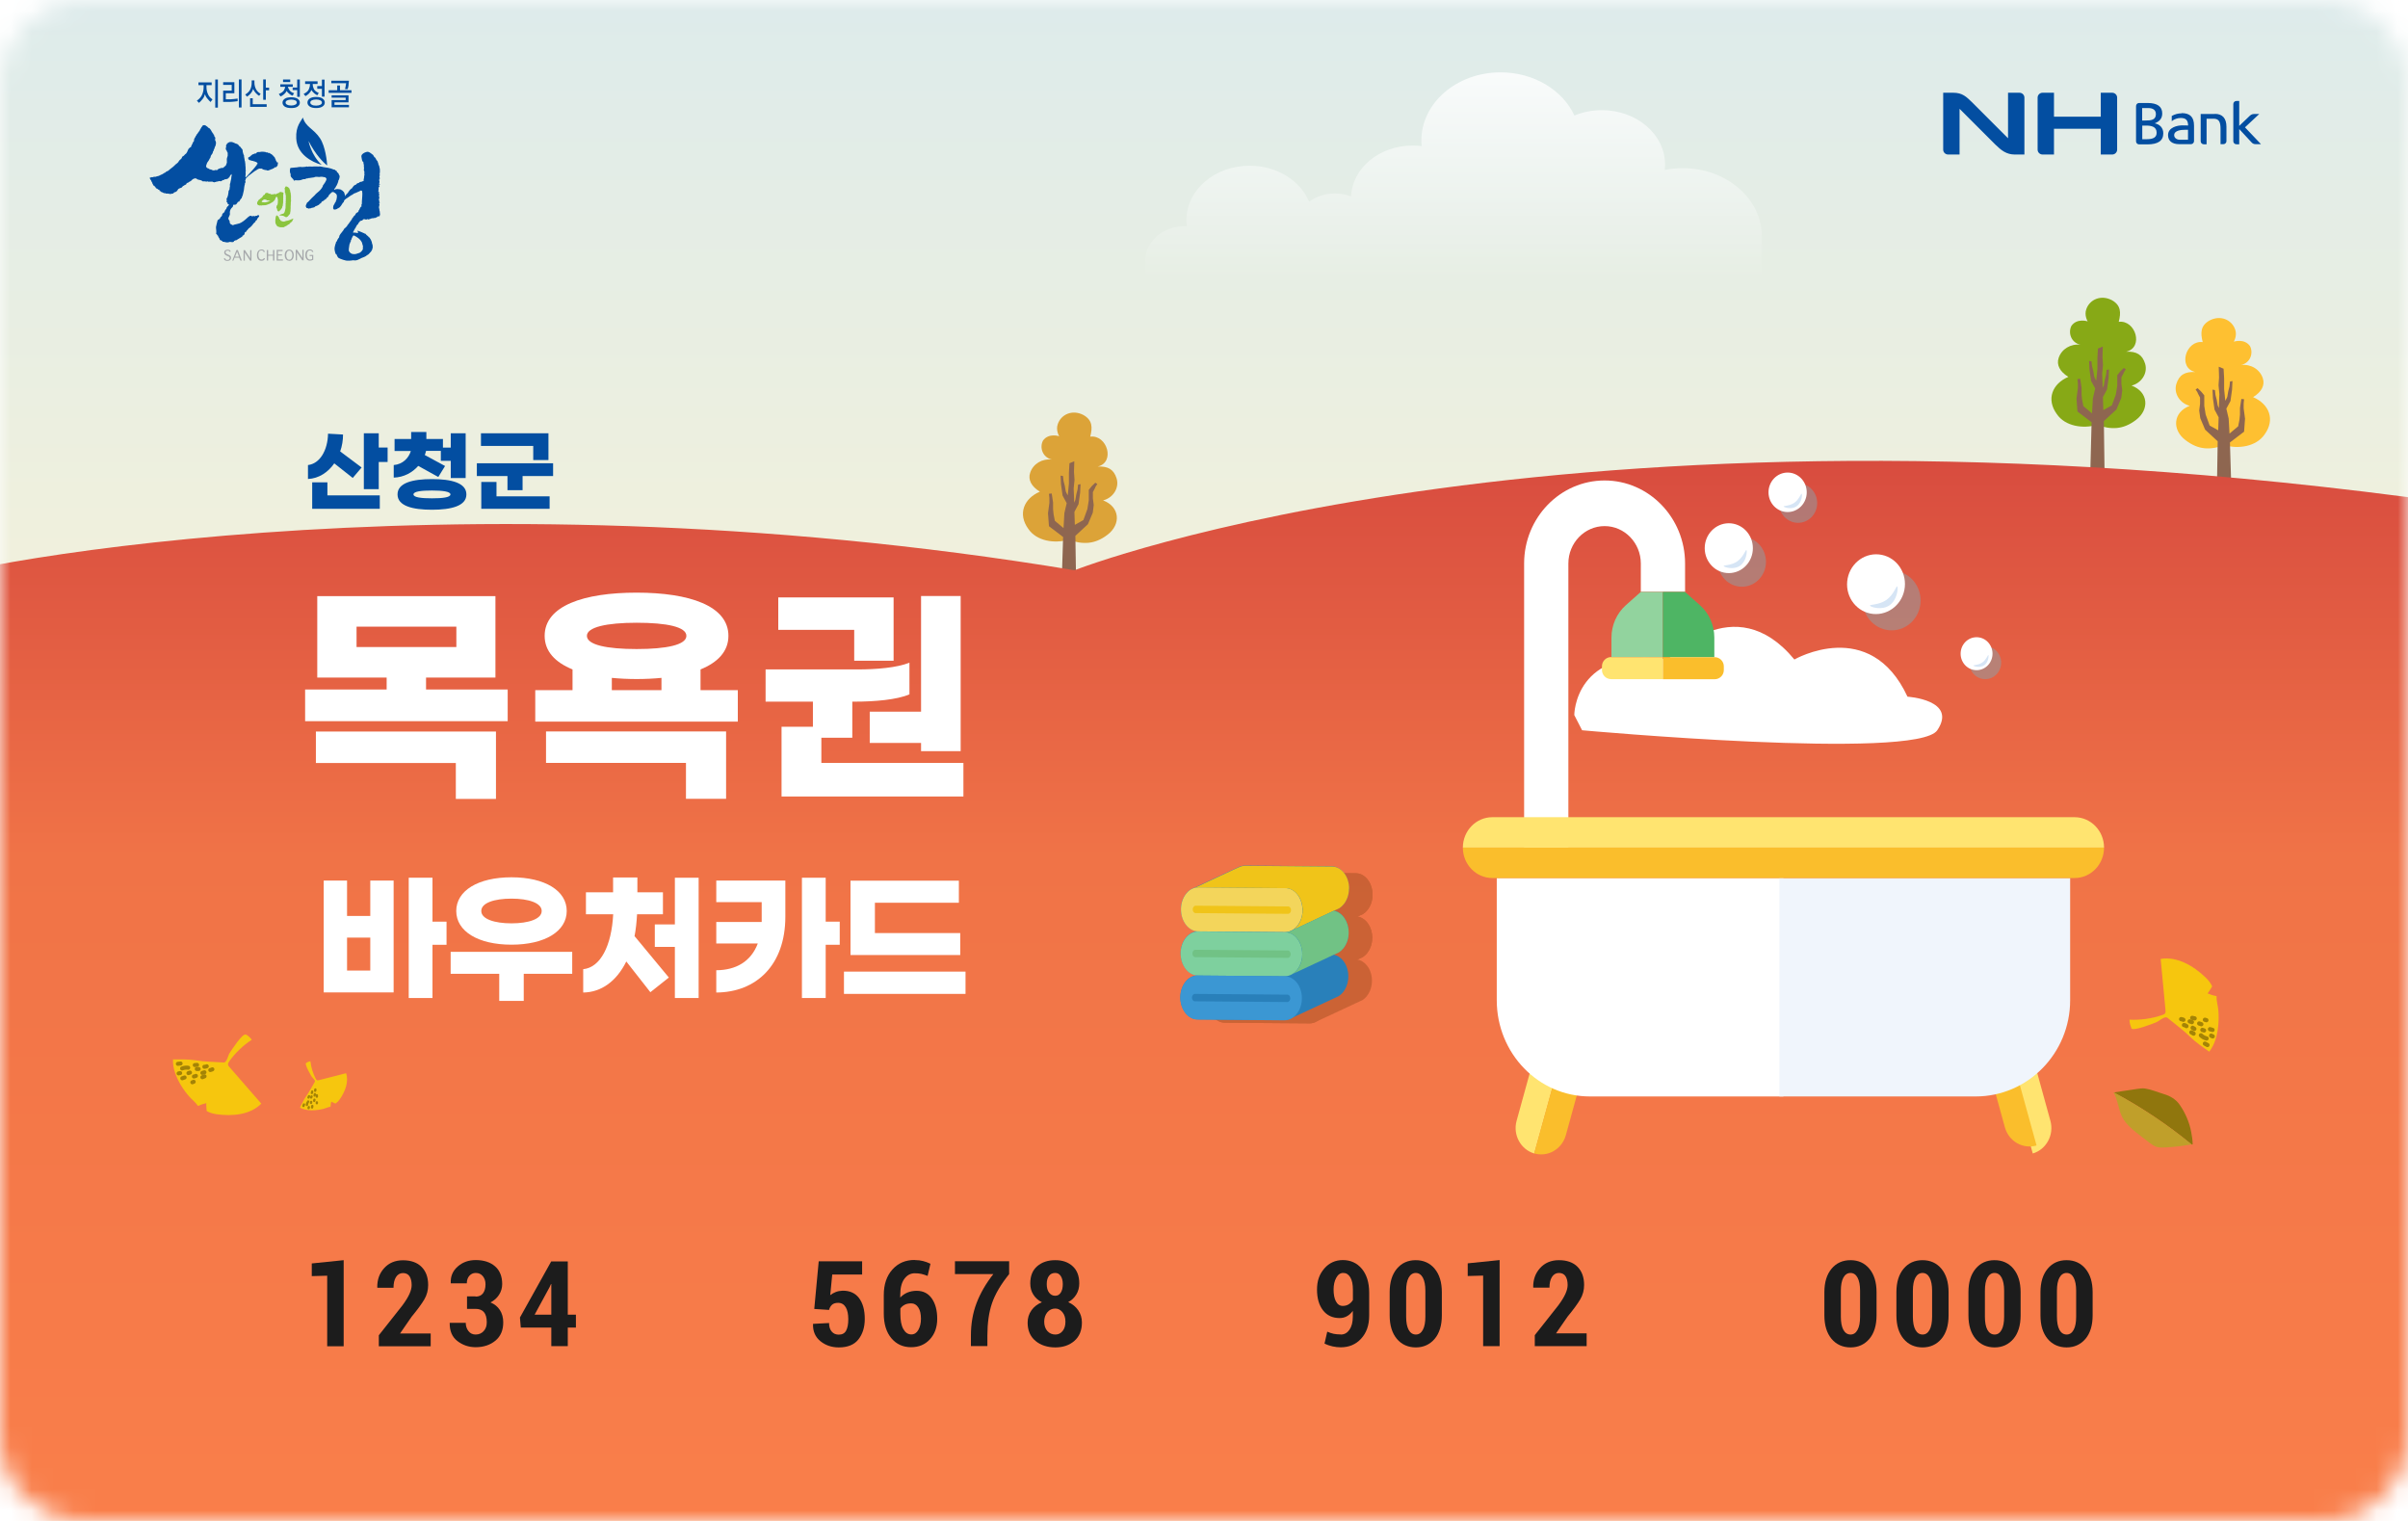 <svg width="114" height="72" viewBox="0 0 114 72" fill="none" xmlns="http://www.w3.org/2000/svg">
<g clip-path="url(#clip0_6554_58378)">
<mask id="mask0_6554_58378" style="mask-type:luminance" maskUnits="userSpaceOnUse" x="0" y="0" width="114" height="72">
<path d="M114 68C114 70.21 112.21 72 110.005 72H3.995C1.79 72 0 70.21 0 68V4C0 1.79 1.79 0 3.995 0H110.005C112.21 0 114 1.79 114 4V68Z" fill="white"/>
</mask>
<g mask="url(#mask0_6554_58378)">
<path d="M114.065 -16.115H-1.175V79.54H114.065V-16.115Z" fill="url(#paint0_linear_6554_58378)"/>
<path opacity="0.86" d="M56.101 10.71C56.131 10.71 56.161 10.71 56.191 10.71C56.176 10.61 56.171 10.51 56.171 10.41C56.171 8.99 57.511 7.845 59.161 7.845C60.456 7.845 61.561 8.555 61.976 9.545C62.306 9.305 62.731 9.16 63.196 9.16C63.471 9.16 63.731 9.21 63.961 9.3C64.021 7.96 65.301 6.89 66.876 6.89C67.021 6.89 67.166 6.9 67.306 6.915C67.296 6.825 67.291 6.74 67.291 6.65C67.291 4.87 68.971 3.425 71.041 3.425C72.631 3.425 73.986 4.275 74.536 5.47C74.931 5.305 75.371 5.215 75.836 5.215C77.486 5.215 78.826 6.365 78.826 7.78C78.826 7.87 78.821 7.955 78.811 8.045C79.086 7.99 79.366 7.96 79.661 7.96C81.731 7.96 83.411 9.405 83.411 11.185V14.705H54.226C54.226 14.705 54.226 12.535 54.226 12.315C54.226 11.425 55.066 10.705 56.101 10.705V10.71Z" fill="url(#paint1_linear_6554_58378)"/>
<path d="M52.215 23.69C52.675 23.58 53 23.12 52.865 22.655C52.73 22.22 52.46 22.065 51.97 22.085C52.81 21.885 52.415 20.57 51.615 20.67C51.725 20.235 51.725 19.89 51.29 19.645C50.775 19.375 50.24 19.61 50.08 20.07C49.97 20.37 50.145 20.65 50.145 20.65C50.145 20.65 49.645 20.48 49.375 20.86C49.21 21.185 49.35 21.65 49.8 21.755C49.34 21.7 48.91 21.955 48.77 22.38C48.66 22.705 48.825 23.03 49.23 23.275C48.47 23.6 48.17 24.335 48.685 25.04C49.08 25.62 49.93 25.74 50.575 25.55C51.26 25.78 51.815 25.785 52.43 25.315C53.08 24.825 53.025 23.985 52.215 23.685V23.69Z" fill="#DCA338"/>
<path d="M51.855 23.055L51.95 22.915L51.855 22.85L51.685 23.015L51.545 23.19V23.685L51.48 24.095L51.29 24.62L50.885 24.845L50.865 24.23L51.06 23.865L51.135 23.33L51.155 22.92L51.04 22.94L51.015 23.17L50.955 23.4C50.955 23.4 50.91 23.645 50.91 23.665C50.91 23.675 50.88 23.735 50.85 23.795V23.615L50.83 23.13L50.87 22.715L50.845 22.34L50.86 21.835L50.63 21.93L50.605 22.38V22.895L50.55 23.45C50.51 23.38 50.455 23.275 50.455 23.26C50.455 23.24 50.41 22.995 50.41 22.995L50.35 22.765L50.325 22.535L50.21 22.515L50.23 22.925L50.305 23.46L50.5 23.82L50.39 24.29L50.35 25L49.94 24.655L49.88 24.35L49.855 24.11V23.79L49.82 23.555L49.79 23.36L49.66 23.375L49.68 23.57V23.805L49.615 24.295L49.66 24.91L50.33 25.42L50.265 27.525H50.945L50.91 25.365L51.505 24.815L51.735 24.27L51.78 23.905L51.74 23.595V23.295L51.86 23.065L51.855 23.055Z" fill="#8E6650"/>
<path d="M103.681 19.215C103.221 19.105 102.896 18.645 103.031 18.18C103.166 17.745 103.436 17.59 103.926 17.61C103.086 17.41 103.481 16.095 104.281 16.195C104.171 15.76 104.171 15.415 104.606 15.17C105.121 14.9 105.656 15.135 105.816 15.595C105.926 15.895 105.751 16.175 105.751 16.175C105.751 16.175 106.251 16.005 106.521 16.385C106.686 16.71 106.546 17.175 106.096 17.28C106.556 17.225 106.986 17.48 107.126 17.905C107.236 18.23 107.071 18.555 106.666 18.8C107.426 19.125 107.726 19.86 107.211 20.565C106.816 21.145 105.966 21.265 105.321 21.075C104.636 21.305 104.086 21.31 103.466 20.835C102.816 20.345 102.871 19.505 103.681 19.205V19.215Z" fill="#FEC031"/>
<path d="M104.04 18.58L103.945 18.44L104.04 18.375L104.21 18.54L104.355 18.715V19.21L104.42 19.62L104.61 20.145L105.015 20.37L105.035 19.755L104.84 19.39L104.765 18.855L104.745 18.445L104.86 18.465L104.885 18.695L104.945 18.925C104.945 18.925 104.99 19.17 104.99 19.19C104.99 19.2 105.02 19.26 105.05 19.32V19.14L105.07 18.655L105.03 18.24L105.055 17.865L105.04 17.36L105.27 17.455L105.295 17.905V18.42L105.35 18.975C105.39 18.905 105.445 18.8 105.445 18.785C105.445 18.765 105.49 18.52 105.49 18.52L105.55 18.29L105.575 18.06L105.69 18.04L105.67 18.45L105.595 18.985L105.4 19.345L105.51 19.815L105.55 20.525L105.96 20.18L106.02 19.875L106.045 19.635V19.315L106.08 19.08L106.11 18.885L106.24 18.9L106.22 19.095V19.33L106.285 19.82L106.24 20.435L105.57 20.945L105.635 23.05H104.955L104.99 20.89L104.395 20.34L104.165 19.795L104.115 19.43L104.155 19.12V18.82L104.035 18.59L104.04 18.58Z" fill="#8E6650"/>
<path d="M100.906 18.255C101.366 18.145 101.691 17.684 101.556 17.22C101.421 16.785 101.151 16.63 100.661 16.649C101.501 16.45 101.106 15.134 100.306 15.235C100.416 14.8 100.416 14.454 99.981 14.21C99.466 13.94 98.931 14.175 98.771 14.634C98.661 14.934 98.836 15.214 98.836 15.214C98.836 15.214 98.336 15.044 98.066 15.425C97.901 15.749 98.041 16.215 98.491 16.32C98.031 16.265 97.601 16.52 97.461 16.945C97.351 17.27 97.516 17.595 97.921 17.84C97.161 18.165 96.861 18.899 97.376 19.605C97.771 20.184 98.621 20.305 99.266 20.114C99.951 20.345 100.506 20.349 101.121 19.88C101.771 19.39 101.716 18.549 100.906 18.25V18.255Z" fill="#87A916"/>
<path d="M100.546 17.625L100.641 17.485L100.546 17.42L100.376 17.585L100.236 17.76V18.255L100.171 18.665L99.981 19.19L99.576 19.415L99.556 18.8L99.751 18.435L99.826 17.9L99.846 17.49L99.731 17.51L99.706 17.74L99.646 17.97C99.646 17.97 99.601 18.215 99.601 18.235C99.601 18.245 99.571 18.305 99.541 18.365V18.185L99.521 17.7L99.561 17.285L99.536 16.91L99.551 16.405L99.321 16.5L99.296 16.95V17.465L99.241 18.02C99.201 17.95 99.146 17.845 99.146 17.83C99.146 17.81 99.101 17.565 99.101 17.565L99.041 17.335L99.016 17.105L98.901 17.085L98.921 17.495L98.996 18.03L99.191 18.39L99.081 18.86L99.041 19.57L98.631 19.225L98.571 18.92L98.546 18.68V18.36L98.511 18.125L98.481 17.93L98.351 17.945L98.371 18.14V18.375L98.306 18.865L98.351 19.48L99.021 19.99L98.956 22.475H99.636L99.601 19.935L100.196 19.385L100.426 18.84L100.471 18.475L100.431 18.165V17.865L100.551 17.635L100.546 17.625Z" fill="#8E6650"/>
<path d="M117.83 88.95V24.07C74.59 17.645 50.87 26.995 50.87 26.995C20.925 22.025 -3.26 26.97 -4.13 27.74L-4.935 88.955H117.835L117.83 88.95Z" fill="url(#paint2_linear_6554_58378)"/>
</g>
<path d="M24.035 32.64V34.14H14.445V32.64H18.305V32.075H15.02V28.22H23.455V32.075H20.17V32.64H24.03H24.035ZM14.96 34.63H23.48V37.82H21.58V36.12H14.955V34.63H14.96ZM16.88 30.63H21.605V29.665H16.88V30.63Z" fill="white"/>
<path d="M34.93 32.67V34.16H25.34V32.67H27.105V31.69C26.285 31.355 25.785 30.835 25.785 30.1C25.785 28.675 27.64 28.055 30.135 28.055C32.63 28.055 34.485 28.675 34.485 30.1C34.485 30.835 33.985 31.355 33.165 31.69V32.67H34.93ZM25.855 34.625H34.375V37.815H32.475V36.115H25.85V34.625H25.855ZM27.785 30.1C27.785 30.525 28.715 30.725 30.14 30.725C31.565 30.725 32.495 30.525 32.495 30.1C32.495 29.675 31.565 29.48 30.14 29.48C28.715 29.48 27.785 29.69 27.785 30.1ZM28.96 32.67H31.315V32.09C30.95 32.125 30.55 32.145 30.14 32.145C29.73 32.145 29.33 32.125 28.965 32.09V32.67H28.96Z" fill="white"/>
<path d="M45.61 36.115V37.705H37V34.405H38.485V33.215H36.245V31.69H40.605C41.48 31.69 42.47 31.61 43.055 31.37V32.87C42.465 33.125 41.415 33.215 40.47 33.215H40.35V34.925H38.885V36.115H45.61ZM40.44 29.815H36.845V28.28H42.305V31.28H40.44V29.815ZM43.605 33.695V28.215H45.48V35.56H43.605V35.17H41.175V33.69H43.605V33.695Z" fill="white"/>
<path d="M17.53 41.685H18.635V46.98H15.325V41.685H16.43V43.36H17.53V41.685ZM17.53 45.945V44.385H16.43V45.945H17.53ZM21.14 44.725H20.475V47.245H19.35V41.55H20.475V43.63H21.14V44.725Z" fill="white"/>
<path d="M27.095 46.1H24.795V47.38H23.635V46.1H21.335V45.06H27.09V46.1H27.095ZM21.6 43.125C21.6 42.165 22.63 41.53 24.215 41.53C25.8 41.53 26.83 42.165 26.83 43.125C26.83 44.085 25.8 44.72 24.215 44.72C22.63 44.72 21.6 44.085 21.6 43.125ZM22.785 43.125C22.785 43.505 23.405 43.71 24.215 43.71C25.025 43.71 25.645 43.505 25.645 43.125C25.645 42.745 25.025 42.54 24.215 42.54C23.405 42.54 22.785 42.74 22.785 43.125Z" fill="white"/>
<path d="M30.045 44.32L31.665 46.275L30.79 46.97L29.65 45.515C29.19 46.45 28.465 46.975 27.61 46.985V45.88C28.43 45.8 28.955 44.765 29.03 43.28H27.74V42.24H29.025V41.54H30.175V42.24H31.385V43.28H30.16C30.14 43.655 30.1 44.005 30.04 44.325L30.045 44.32ZM33.075 41.55V47.245H31.95V44.825H31V43.76H31.95V41.55H33.075Z" fill="white"/>
<path d="M33.91 41.685H37.18V43.395C37.18 45.675 35.815 46.975 33.91 46.985V45.93C34.835 45.925 35.55 45.525 35.875 44.665H33.91V43.645H36.06V42.705H33.91V41.69V41.685ZM39.755 44.725H39.09V47.245H37.965V41.55H39.09V43.63H39.755V44.725Z" fill="white"/>
<path d="M45.71 47.05H39.955V45.995H45.71V47.05ZM45.395 42.735H41.42V44.17H45.46V45.21H40.265V41.69H45.395V42.735Z" fill="white"/>
<path d="M14.58 22.67V22.015C15.145 21.95 15.515 21.315 15.53 20.53L16.24 20.57C16.24 20.845 16.195 21.12 16.105 21.37L17.12 22.13L16.7 22.625L15.825 21.935C15.53 22.36 15.095 22.65 14.58 22.675V22.67ZM15.5 23.45H17.98V24.085H14.78V22.835H15.5V23.45ZM18.35 21.185V21.87H17.93V23.155H17.225V20.51H17.93V21.185H18.35Z" fill="#034EA1"/>
<path d="M18.64 22.61V22.015C19.065 21.98 19.35 21.685 19.45 21.35H18.68V20.78H19.465V20.45H20.185V20.78H20.97V21.19H21.34V20.51H22.045V22.63H21.34V21.815H20.87V21.345H20.17C20.155 21.41 20.135 21.48 20.11 21.54L21.07 22.06L20.75 22.58L19.8 22.055C19.525 22.37 19.12 22.595 18.635 22.61H18.64ZM22.08 23.405C22.08 23.955 21.36 24.13 20.45 24.13C19.54 24.13 18.82 23.955 18.82 23.405C18.82 22.855 19.54 22.68 20.45 22.68C21.36 22.68 22.08 22.855 22.08 23.405ZM21.325 23.405C21.325 23.265 20.935 23.22 20.45 23.22C19.965 23.22 19.575 23.26 19.575 23.405C19.575 23.55 19.965 23.59 20.45 23.59C20.935 23.59 21.325 23.55 21.325 23.405Z" fill="#034EA1"/>
<path d="M26.185 21.93V22.535H24.74V23.205H24.025V22.535H22.575V21.93H26.185ZM25.25 21.11H22.77V20.51H25.965V21.78H25.245V21.105L25.25 21.11ZM23.505 23.495H26.02V24.085H22.785V22.815H23.505V23.495Z" fill="#034EA1"/>
<path d="M9.97 4.83C9.925 4.79 9.87 4.735 9.815 4.665C9.755 4.595 9.72 4.525 9.705 4.455C9.68 4.545 9.645 4.625 9.585 4.695C9.53 4.765 9.475 4.825 9.42 4.87L9.32 4.765C9.445 4.68 9.53 4.58 9.575 4.465C9.62 4.355 9.64 4.24 9.64 4.13V4.03H9.395V3.9H10.02V4.03H9.775V4.13C9.775 4.235 9.795 4.34 9.84 4.445C9.88 4.55 9.955 4.635 10.06 4.705L9.975 4.82L9.97 4.83ZM10.19 5.095V3.765H10.315V5.095H10.19Z" fill="#034EA1"/>
<path d="M11.245 4.79C11.21 4.795 11.155 4.805 11.085 4.81C11.015 4.82 10.945 4.82 10.875 4.825H10.565V4.29H10.97V4.02H10.565V3.89H11.095V4.415H10.69V4.7H10.915C10.97 4.7 11.03 4.69 11.095 4.685C11.16 4.68 11.21 4.67 11.25 4.665V4.79H11.245ZM11.435 5.09H11.31V3.76H11.435V5.09Z" fill="#034EA1"/>
<path d="M12.275 4.54C12.22 4.51 12.165 4.465 12.105 4.4C12.045 4.335 12.005 4.27 11.985 4.21C11.965 4.28 11.93 4.35 11.875 4.415C11.825 4.48 11.765 4.53 11.695 4.575L11.61 4.475C11.725 4.405 11.81 4.32 11.85 4.23C11.895 4.14 11.915 4.03 11.915 3.915V3.805H12.045V3.915C12.045 4.02 12.07 4.12 12.115 4.215C12.165 4.31 12.24 4.385 12.34 4.44L12.26 4.545L12.275 4.54ZM11.84 5.065V4.65H11.965V4.935H12.625V5.06H11.845L11.84 5.065ZM12.585 3.765V4.15H12.74V4.275H12.585V4.725H12.46V3.76H12.585V3.765Z" fill="#034EA1"/>
<path d="M13.86 4.53C13.815 4.52 13.76 4.495 13.7 4.445C13.64 4.4 13.595 4.35 13.57 4.305C13.55 4.355 13.51 4.405 13.45 4.46C13.385 4.515 13.33 4.55 13.28 4.565L13.2 4.45C13.33 4.395 13.415 4.335 13.45 4.26C13.485 4.185 13.5 4.14 13.5 4.11H13.27V3.99H13.86V4.11H13.63C13.63 4.135 13.655 4.185 13.7 4.26C13.745 4.33 13.82 4.385 13.92 4.41L13.855 4.53H13.86ZM14.09 4.675C14.16 4.725 14.195 4.785 14.195 4.86C14.195 4.935 14.16 4.995 14.09 5.045C14.02 5.095 13.92 5.115 13.785 5.115C13.65 5.115 13.55 5.09 13.48 5.045C13.41 4.995 13.375 4.935 13.375 4.86C13.375 4.785 13.41 4.725 13.48 4.675C13.55 4.625 13.65 4.605 13.785 4.605C13.92 4.605 14.025 4.63 14.09 4.675ZM13.4 3.885V3.765H13.74V3.885H13.4ZM13.98 4.755C13.93 4.73 13.865 4.715 13.785 4.715C13.705 4.715 13.635 4.73 13.59 4.755C13.54 4.78 13.52 4.815 13.52 4.855C13.52 4.895 13.545 4.93 13.59 4.955C13.635 4.98 13.705 4.995 13.785 4.995C13.865 4.995 13.935 4.98 13.98 4.955C14.03 4.93 14.05 4.895 14.05 4.855C14.05 4.81 14.025 4.775 13.98 4.75V4.755ZM14.07 4.585V4.265H13.855V4.145H14.07V3.765H14.195V4.585H14.07Z" fill="#034EA1"/>
<path d="M15.025 4.51C14.985 4.495 14.935 4.465 14.88 4.42C14.825 4.375 14.78 4.32 14.74 4.26C14.72 4.32 14.68 4.375 14.62 4.435C14.56 4.49 14.505 4.53 14.46 4.55L14.375 4.445C14.51 4.38 14.595 4.305 14.625 4.215C14.66 4.13 14.675 4.06 14.675 4.01V3.975H14.445V3.85H15.035V3.975H14.805V4.01C14.805 4.06 14.82 4.125 14.855 4.205C14.89 4.285 14.97 4.35 15.09 4.4L15.02 4.515L15.025 4.51ZM15.27 5.04C15.2 5.09 15.1 5.115 14.965 5.115C14.83 5.115 14.73 5.09 14.66 5.04C14.59 4.99 14.555 4.93 14.555 4.855C14.555 4.78 14.59 4.715 14.66 4.665C14.73 4.615 14.83 4.59 14.965 4.59C15.1 4.59 15.2 4.615 15.27 4.665C15.34 4.715 15.375 4.775 15.375 4.855C15.375 4.935 15.34 4.995 15.27 5.04ZM15.165 4.75C15.115 4.725 15.05 4.71 14.965 4.71C14.88 4.71 14.815 4.725 14.765 4.75C14.715 4.775 14.69 4.81 14.69 4.855C14.69 4.9 14.715 4.93 14.765 4.96C14.815 4.99 14.885 5 14.965 5C15.045 5 15.115 4.985 15.165 4.96C15.215 4.935 15.24 4.9 15.24 4.855C15.24 4.81 15.215 4.775 15.165 4.75ZM15.24 4.57V4.205H15.02V4.075H15.24V3.77H15.365V4.575H15.24V4.57Z" fill="#034EA1"/>
<path d="M15.56 4.395V4.27H15.965V4.045H16.095V4.27H16.64V4.395H15.56ZM16.505 4.005C16.495 4.09 16.48 4.16 16.46 4.22H16.335C16.365 4.09 16.38 3.995 16.385 3.94H15.685V3.82H16.52C16.52 3.86 16.51 3.925 16.5 4.01L16.505 4.005ZM15.7 5.08V4.735H16.365V4.625H15.7V4.51H16.5V4.845H15.835V4.965H16.52V5.08H15.695H15.7Z" fill="#034EA1"/>
<path d="M13.755 9.98C13.755 9.98 13.755 9.94 13.755 9.915C13.755 9.895 13.755 9.875 13.76 9.855C13.76 9.84 13.76 9.81 13.76 9.795C13.76 9.785 13.755 9.78 13.76 9.77C13.755 9.72 13.775 9.67 13.765 9.625C13.75 9.605 13.785 9.595 13.765 9.575C13.765 9.565 13.78 9.565 13.775 9.56C13.765 9.535 13.775 9.53 13.775 9.505C13.8 9.49 13.765 9.465 13.775 9.45C13.775 9.44 13.77 9.43 13.775 9.415C13.765 9.405 13.775 9.4 13.775 9.39C13.775 9.38 13.775 9.365 13.775 9.355C13.775 9.34 13.775 9.33 13.775 9.315C13.775 9.3 13.775 9.29 13.775 9.275C13.775 9.25 13.775 9.22 13.76 9.2C13.765 9.19 13.775 9.18 13.77 9.17C13.75 9.16 13.78 9.14 13.755 9.13C13.755 9.13 13.755 9.11 13.745 9.105C13.745 9.105 13.755 9.065 13.735 9.06C13.745 9.035 13.735 8.995 13.71 8.975C13.72 8.95 13.7 8.94 13.695 8.915C13.695 8.915 13.65 8.885 13.635 8.855C13.635 8.86 13.625 8.855 13.62 8.855C13.605 8.83 13.58 8.845 13.565 8.825C13.555 8.815 13.555 8.83 13.545 8.83C13.545 8.83 13.52 8.825 13.51 8.83C13.525 8.84 13.505 8.85 13.5 8.865C13.5 8.89 13.47 8.91 13.47 8.935C13.51 8.97 13.47 9.03 13.49 9.06C13.49 9.06 13.48 9.1 13.49 9.12C13.52 9.14 13.51 9.17 13.515 9.2C13.535 9.22 13.505 9.25 13.535 9.26C13.535 9.26 13.525 9.295 13.535 9.31C13.53 9.315 13.535 9.33 13.525 9.335C13.54 9.365 13.535 9.395 13.535 9.42C13.51 9.43 13.54 9.45 13.53 9.46C13.525 9.47 13.54 9.485 13.53 9.49L13.54 9.505L13.53 9.515C13.53 9.515 13.505 9.54 13.53 9.545C13.53 9.555 13.53 9.56 13.525 9.575C13.535 9.585 13.515 9.6 13.535 9.615C13.535 9.615 13.53 9.625 13.52 9.625C13.52 9.625 13.52 9.635 13.52 9.64C13.52 9.65 13.53 9.665 13.52 9.675C13.535 9.71 13.51 9.755 13.52 9.79H13.515L13.525 9.805C13.525 9.825 13.5 9.855 13.515 9.875C13.515 9.885 13.515 9.895 13.505 9.905C13.505 9.92 13.5 9.94 13.49 9.955C13.49 9.955 13.5 9.97 13.495 9.975C13.495 9.98 13.49 9.99 13.485 9.995C13.485 10.005 13.485 10.01 13.48 10.015C13.48 10.025 13.47 10.03 13.47 10.04C13.46 10.055 13.46 10.075 13.445 10.09C13.43 10.105 13.405 10.115 13.385 10.12C13.37 10.12 13.355 10.13 13.34 10.135C13.33 10.14 13.315 10.14 13.3 10.145C13.29 10.15 13.275 10.16 13.265 10.165C13.24 10.18 13.225 10.2 13.205 10.22C13.22 10.195 13.245 10.21 13.265 10.195C13.27 10.195 13.29 10.195 13.29 10.2C13.31 10.21 13.29 10.2 13.305 10.21C13.335 10.195 13.385 10.215 13.41 10.22C13.455 10.23 13.48 10.26 13.52 10.275C13.555 10.29 13.595 10.27 13.625 10.245C13.65 10.22 13.67 10.185 13.695 10.16C13.705 10.15 13.71 10.15 13.715 10.14C13.725 10.125 13.74 10.1 13.74 10.08C13.74 10.07 13.74 10.055 13.74 10.045C13.74 10.035 13.745 10.025 13.75 10.015C13.75 9.995 13.75 9.975 13.755 9.96V9.98Z" fill="#8BC53F"/>
<path d="M13.11 9.335C13.14 9.32 13.13 9.36 13.145 9.37L13.14 9.4C13.14 9.41 13.15 9.42 13.15 9.43C13.16 9.45 13.16 9.47 13.155 9.49C13.155 9.51 13.155 9.53 13.155 9.55C13.155 9.56 13.155 9.57 13.155 9.585C13.155 9.595 13.15 9.645 13.145 9.65C13.145 9.665 13.145 9.695 13.13 9.705C13.12 9.705 13.115 9.705 13.11 9.715C13.105 9.725 13.11 9.735 13.105 9.74C13.105 9.75 13.095 9.75 13.095 9.76C13.085 9.78 13.095 9.81 13.085 9.825C13.085 9.835 13.095 9.86 13.11 9.87C13.11 9.88 13.11 9.89 13.115 9.9C13.135 9.92 13.115 9.94 13.13 9.955C13.13 9.98 13.16 9.985 13.175 10.01C13.2 10.01 13.23 10 13.24 9.975L13.245 9.965L13.275 9.95C13.275 9.95 13.285 9.935 13.28 9.935C13.28 9.935 13.28 9.935 13.28 9.93C13.28 9.93 13.28 9.93 13.285 9.93C13.295 9.92 13.305 9.905 13.315 9.895C13.32 9.885 13.325 9.875 13.335 9.865C13.345 9.855 13.355 9.84 13.36 9.825C13.36 9.82 13.36 9.815 13.36 9.805C13.36 9.795 13.365 9.78 13.37 9.77C13.37 9.765 13.38 9.76 13.38 9.755C13.38 9.755 13.38 9.74 13.38 9.745C13.41 9.715 13.37 9.685 13.4 9.65C13.39 9.64 13.395 9.62 13.4 9.605C13.43 9.58 13.395 9.56 13.405 9.53C13.395 9.495 13.425 9.455 13.405 9.42C13.415 9.395 13.405 9.37 13.41 9.35C13.41 9.32 13.41 9.29 13.41 9.265C13.41 9.25 13.41 9.235 13.41 9.22C13.41 9.2 13.41 9.185 13.425 9.17C13.435 9.15 13.415 9.135 13.405 9.125C13.415 9.11 13.395 9.115 13.39 9.11C13.37 9.11 13.35 9.1 13.33 9.095C13.315 9.095 13.3 9.085 13.285 9.085C13.26 9.085 13.24 9.095 13.225 9.11C13.22 9.115 13.215 9.125 13.205 9.13C13.205 9.13 13.18 9.14 13.18 9.135C13.16 9.165 13.125 9.145 13.105 9.17C13.075 9.16 13.085 9.205 13.055 9.2C13.04 9.21 13.05 9.18 13.035 9.19L13.015 9.18C13.01 9.18 13 9.18 12.995 9.18C12.98 9.18 12.965 9.195 12.945 9.2C12.93 9.2 12.91 9.2 12.895 9.2C12.875 9.2 12.85 9.205 12.83 9.2C12.82 9.2 12.815 9.19 12.81 9.18C12.805 9.175 12.79 9.17 12.78 9.17C12.78 9.17 12.745 9.17 12.745 9.175C12.745 9.175 12.74 9.165 12.74 9.16H12.735C12.735 9.16 12.73 9.17 12.725 9.17C12.705 9.165 12.705 9.135 12.68 9.135C12.665 9.145 12.655 9.125 12.64 9.125C12.615 9.14 12.585 9.13 12.565 9.145C12.565 9.16 12.555 9.165 12.545 9.175C12.545 9.19 12.53 9.2 12.545 9.21C12.52 9.205 12.515 9.23 12.495 9.235C12.475 9.23 12.47 9.25 12.455 9.26C12.465 9.28 12.44 9.29 12.43 9.3C12.425 9.335 12.385 9.35 12.365 9.375C12.36 9.375 12.345 9.39 12.34 9.385C12.34 9.385 12.33 9.39 12.335 9.395C12.32 9.41 12.305 9.425 12.285 9.435C12.275 9.445 12.265 9.445 12.255 9.455C12.245 9.47 12.24 9.48 12.225 9.495C12.215 9.505 12.22 9.515 12.215 9.525C12.215 9.535 12.205 9.53 12.2 9.535C12.19 9.535 12.2 9.535 12.19 9.545C12.19 9.555 12.18 9.565 12.18 9.575C12.17 9.605 12.165 9.655 12.195 9.68L12.22 9.71C12.22 9.71 12.255 9.71 12.275 9.73C12.29 9.725 12.315 9.72 12.335 9.725H12.34C12.34 9.725 12.395 9.735 12.415 9.72C12.465 9.72 12.505 9.72 12.555 9.715C12.59 9.71 12.63 9.7 12.665 9.685C12.7 9.67 12.735 9.655 12.77 9.645C12.79 9.63 12.815 9.625 12.83 9.61C12.865 9.59 12.895 9.575 12.925 9.55C12.97 9.535 12.965 9.485 13.01 9.47C13.01 9.46 13.01 9.44 13.02 9.44C13.02 9.425 13.035 9.42 13.03 9.405C13.05 9.395 13.05 9.365 13.045 9.35C13.045 9.34 13.075 9.325 13.08 9.325C13.09 9.325 13.095 9.325 13.105 9.325C13.115 9.325 13.12 9.315 13.13 9.325L13.11 9.335ZM12.7 9.54C12.695 9.565 12.675 9.54 12.66 9.555C12.6 9.57 12.55 9.59 12.48 9.575C12.44 9.57 12.405 9.58 12.385 9.54C12.4 9.5 12.46 9.475 12.49 9.445C12.51 9.455 12.54 9.425 12.555 9.445L12.585 9.455C12.585 9.455 12.605 9.47 12.62 9.455C12.61 9.475 12.635 9.475 12.64 9.485C12.65 9.49 12.655 9.485 12.665 9.485C12.665 9.485 12.675 9.485 12.68 9.485C12.68 9.485 12.685 9.48 12.695 9.48C12.7 9.48 12.705 9.49 12.71 9.495C12.72 9.5 12.74 9.495 12.75 9.495C12.765 9.495 12.78 9.495 12.795 9.49C12.77 9.52 12.735 9.53 12.7 9.535V9.54Z" fill="#8BC53F"/>
<path d="M13.885 10.365C13.885 10.365 13.885 10.355 13.885 10.345C13.79 10.375 13.695 10.435 13.595 10.45C13.56 10.455 13.545 10.455 13.51 10.47C13.48 10.485 13.45 10.495 13.415 10.49C13.4 10.49 13.335 10.475 13.325 10.46C13.28 10.475 13.31 10.43 13.27 10.425C13.27 10.425 13.275 10.42 13.275 10.415C13.275 10.405 13.26 10.39 13.245 10.395C13.245 10.39 13.255 10.38 13.25 10.375H13.24L13.23 10.365C13.22 10.35 13.215 10.34 13.21 10.325C13.21 10.31 13.21 10.295 13.2 10.285C13.2 10.27 13.18 10.265 13.175 10.255C13.17 10.245 13.175 10.235 13.16 10.23C13.15 10.225 13.1 10.215 13.12 10.195C13.07 10.175 13.045 10.28 13.04 10.385C13.04 10.385 13.035 10.395 13.035 10.4V10.41C13.035 10.41 13.035 10.415 13.035 10.42C13.035 10.42 13.035 10.42 13.035 10.43C13.035 10.43 13.035 10.435 13.035 10.44C13.035 10.44 13.035 10.445 13.035 10.45C13.035 10.45 13.035 10.455 13.035 10.46C13.035 10.46 13.035 10.465 13.035 10.47C13.035 10.47 13.035 10.475 13.035 10.48C13.035 10.48 13.035 10.485 13.035 10.49C13.035 10.505 13.045 10.515 13.035 10.53C13.035 10.53 13.035 10.53 13.04 10.53C13.04 10.545 13.04 10.55 13.04 10.56C13.05 10.575 13.055 10.59 13.06 10.605C13.06 10.615 13.07 10.63 13.08 10.64C13.08 10.64 13.08 10.645 13.085 10.65C13.095 10.665 13.1 10.675 13.11 10.69C13.115 10.7 13.145 10.715 13.145 10.725C13.155 10.725 13.16 10.73 13.17 10.725C13.175 10.735 13.19 10.725 13.2 10.74C13.23 10.75 13.26 10.76 13.295 10.76C13.31 10.76 13.325 10.76 13.345 10.76C13.35 10.76 13.355 10.76 13.355 10.76C13.36 10.76 13.365 10.76 13.37 10.76C13.37 10.76 13.375 10.76 13.38 10.76C13.38 10.76 13.38 10.76 13.385 10.76C13.385 10.76 13.395 10.76 13.4 10.76C13.4 10.76 13.41 10.76 13.415 10.76C13.415 10.76 13.425 10.76 13.43 10.76C13.43 10.76 13.43 10.76 13.43 10.755C13.44 10.755 13.445 10.755 13.45 10.75C13.45 10.75 13.45 10.75 13.45 10.745C13.48 10.73 13.51 10.72 13.54 10.7C13.545 10.7 13.555 10.695 13.565 10.69V10.685H13.575C13.575 10.685 13.575 10.685 13.58 10.68C13.58 10.68 13.595 10.67 13.605 10.66C13.615 10.655 13.625 10.645 13.635 10.64C13.635 10.64 13.645 10.635 13.645 10.63C13.645 10.63 13.645 10.63 13.65 10.63C13.65 10.63 13.65 10.63 13.655 10.63C13.655 10.63 13.665 10.63 13.67 10.62C13.67 10.62 13.68 10.62 13.685 10.615C13.685 10.615 13.695 10.605 13.695 10.61V10.605C13.705 10.605 13.71 10.595 13.715 10.59C13.715 10.585 13.715 10.58 13.715 10.575C13.725 10.575 13.725 10.575 13.73 10.565C13.75 10.545 13.775 10.53 13.795 10.51C13.795 10.51 13.805 10.505 13.81 10.5C13.81 10.5 13.815 10.5 13.82 10.495C13.82 10.495 13.82 10.495 13.82 10.49C13.82 10.49 13.835 10.47 13.84 10.46C13.855 10.44 13.86 10.42 13.86 10.405L13.885 10.365Z" fill="#8BC53F"/>
<path d="M10.6 12.23H10.665C10.665 12.26 10.675 12.275 10.695 12.29C10.715 12.3 10.74 12.305 10.775 12.305C10.805 12.305 10.825 12.295 10.845 12.28C10.865 12.265 10.875 12.24 10.875 12.215C10.875 12.19 10.865 12.175 10.85 12.16C10.835 12.145 10.81 12.135 10.775 12.12L10.75 12.11C10.715 12.095 10.685 12.08 10.67 12.065C10.655 12.05 10.64 12.035 10.63 12.015C10.62 12 10.62 11.98 10.615 11.955C10.615 11.915 10.625 11.885 10.655 11.86C10.68 11.835 10.725 11.82 10.78 11.82C10.83 11.82 10.87 11.83 10.89 11.85C10.91 11.87 10.92 11.89 10.92 11.915H10.855C10.855 11.915 10.855 11.895 10.845 11.885C10.835 11.875 10.83 11.87 10.815 11.87C10.8 11.87 10.785 11.865 10.77 11.865C10.74 11.865 10.715 11.875 10.7 11.89C10.685 11.905 10.675 11.925 10.68 11.945C10.68 11.96 10.68 11.97 10.69 11.985C10.695 11.995 10.705 12.005 10.72 12.015C10.73 12.02 10.755 12.03 10.785 12.045L10.815 12.06C10.865 12.08 10.9 12.105 10.915 12.125C10.93 12.15 10.94 12.175 10.94 12.2C10.94 12.225 10.935 12.25 10.92 12.275C10.905 12.3 10.89 12.315 10.865 12.33C10.84 12.345 10.81 12.35 10.77 12.35C10.735 12.35 10.7 12.35 10.675 12.335C10.65 12.325 10.63 12.31 10.62 12.29C10.605 12.27 10.6 12.245 10.6 12.225V12.23Z" fill="#A6A8AB"/>
<path d="M11.055 12.34H10.995L11.195 11.835H11.26L11.45 12.335H11.38L11.325 12.2H11.105L11.05 12.34H11.055ZM11.13 12.15H11.315L11.225 11.915L11.13 12.15Z" fill="#A6A8AB"/>
<path d="M11.59 12.34H11.53V11.84H11.595L11.825 12.195L11.845 12.235V12.195V11.84H11.905V12.34H11.84L11.61 11.985L11.59 11.945V11.985V12.345V12.34Z" fill="#A6A8AB"/>
<path d="M12.48 12.225H12.54C12.54 12.245 12.535 12.265 12.52 12.285C12.505 12.305 12.485 12.32 12.465 12.33C12.44 12.34 12.415 12.345 12.38 12.345C12.315 12.345 12.265 12.325 12.225 12.28C12.185 12.235 12.165 12.17 12.165 12.08C12.165 11.995 12.185 11.925 12.225 11.88C12.265 11.835 12.315 11.815 12.38 11.81C12.41 11.81 12.44 11.81 12.46 11.825C12.485 11.835 12.5 11.85 12.515 11.87C12.53 11.89 12.535 11.91 12.535 11.93H12.475C12.475 11.93 12.475 11.9 12.465 11.89C12.455 11.88 12.445 11.87 12.43 11.865C12.415 11.86 12.4 11.855 12.38 11.855C12.33 11.855 12.29 11.875 12.265 11.915C12.24 11.955 12.23 12.005 12.23 12.07C12.23 12.135 12.245 12.185 12.27 12.225C12.295 12.265 12.335 12.285 12.385 12.285C12.42 12.285 12.445 12.275 12.46 12.265C12.475 12.25 12.48 12.235 12.48 12.22V12.225Z" fill="#A6A8AB"/>
<path d="M12.695 12.335H12.63V11.835H12.695V12.06H12.925V11.835H12.99V12.335H12.925V12.105H12.695V12.335Z" fill="#A6A8AB"/>
<path d="M13.1 12.33V11.83H13.38V11.885H13.16V12.045H13.35V12.095H13.16V12.28H13.395V12.335H13.095L13.1 12.33Z" fill="#A6A8AB"/>
<path d="M13.695 12.345C13.63 12.345 13.581 12.32 13.54 12.275C13.501 12.23 13.48 12.165 13.48 12.08C13.48 11.995 13.501 11.93 13.54 11.885C13.581 11.84 13.63 11.815 13.695 11.815C13.755 11.815 13.81 11.84 13.845 11.885C13.886 11.93 13.905 11.995 13.905 12.08C13.905 12.165 13.886 12.23 13.845 12.28C13.806 12.325 13.755 12.35 13.695 12.35V12.345ZM13.695 12.295C13.741 12.295 13.775 12.275 13.8 12.235C13.825 12.195 13.841 12.145 13.841 12.08C13.841 12.015 13.825 11.965 13.8 11.925C13.775 11.885 13.741 11.865 13.695 11.865C13.65 11.865 13.616 11.885 13.591 11.925C13.566 11.965 13.55 12.015 13.55 12.08C13.55 12.145 13.566 12.195 13.591 12.235C13.616 12.275 13.65 12.295 13.695 12.295Z" fill="#A6A8AB"/>
<path d="M14.06 12.325H14V11.825H14.065L14.295 12.18L14.315 12.22V12.18V11.825H14.375V12.325H14.31L14.08 11.97L14.06 11.93V11.97V12.33V12.325Z" fill="#A6A8AB"/>
<path d="M14.83 12.3C14.775 12.325 14.725 12.34 14.68 12.34C14.63 12.34 14.59 12.33 14.56 12.31C14.53 12.29 14.505 12.26 14.485 12.225C14.465 12.19 14.455 12.14 14.455 12.08C14.455 12.015 14.465 11.96 14.48 11.925C14.5 11.89 14.52 11.86 14.555 11.84C14.585 11.82 14.625 11.81 14.67 11.81C14.7 11.81 14.725 11.81 14.75 11.825C14.775 11.835 14.795 11.85 14.81 11.87C14.825 11.89 14.83 11.91 14.835 11.925H14.775C14.775 11.925 14.77 11.9 14.76 11.89C14.75 11.88 14.74 11.875 14.725 11.865C14.71 11.86 14.695 11.855 14.675 11.855C14.625 11.855 14.59 11.875 14.565 11.915C14.54 11.955 14.525 12.005 14.525 12.07C14.525 12.135 14.54 12.19 14.565 12.225C14.59 12.265 14.625 12.285 14.675 12.285C14.705 12.285 14.735 12.28 14.775 12.265V12.12H14.66V12.07H14.83V12.295V12.3Z" fill="#A6A8AB"/>
<path d="M11.02 9.715C11.02 9.715 11.02 9.715 11.02 9.71C10.995 9.675 10.915 9.595 10.865 9.635C10.845 9.65 10.85 9.68 10.845 9.695C10.83 9.72 10.815 9.735 10.795 9.755C10.78 9.77 10.75 9.79 10.74 9.81C10.73 9.835 10.73 9.865 10.71 9.89C10.7 9.905 10.685 9.915 10.675 9.93C10.665 9.94 10.66 9.95 10.655 9.96C10.645 9.985 10.64 10.01 10.625 10.035C10.6 10.075 10.55 10.09 10.53 10.125C10.515 10.15 10.52 10.16 10.515 10.19C10.51 10.23 10.47 10.255 10.44 10.285C10.425 10.3 10.425 10.325 10.415 10.34C10.395 10.37 10.355 10.385 10.325 10.405C10.29 10.435 10.29 10.475 10.28 10.515C10.265 10.595 10.235 10.67 10.225 10.75C10.22 10.815 10.265 11.01 10.225 11.055C10.275 11.085 10.28 11.145 10.33 11.17C10.315 11.23 10.415 11.28 10.405 11.355C10.455 11.375 10.535 11.4 10.535 11.44C10.62 11.44 10.73 11.495 10.82 11.47C10.9 11.41 11.06 11.525 11.085 11.4C11.085 11.415 11.145 11.375 11.145 11.375C11.155 11.375 11.17 11.375 11.175 11.375C11.195 11.375 11.205 11.36 11.22 11.35C11.23 11.345 11.245 11.335 11.255 11.33C11.285 11.315 11.31 11.295 11.335 11.28C11.36 11.26 11.39 11.25 11.415 11.235C11.435 11.225 11.46 11.185 11.485 11.19C11.485 11.19 11.485 11.16 11.475 11.16C11.535 11.145 11.56 11.105 11.585 11.075C11.555 11.045 11.595 11.02 11.605 10.99C11.66 10.98 11.65 10.96 11.68 10.92C11.725 10.885 11.73 10.86 11.77 10.815L11.845 10.76C11.965 10.665 11.965 10.59 12.095 10.495C12.095 10.495 12.095 10.475 12.095 10.47C12.095 10.46 12.11 10.45 12.115 10.445C12.13 10.43 12.16 10.42 12.17 10.4C12.175 10.385 12.175 10.37 12.18 10.355C12.195 10.32 12.34 10.21 12.235 10.185C12.195 10.175 12.19 10.2 12.165 10.215H12.155C12.13 10.215 12.075 10.21 12.07 10.245C12.015 10.19 11.945 10.27 11.89 10.22C11.835 10.17 11.68 10.34 11.66 10.355C11.58 10.43 11.445 10.535 11.335 10.575C11.28 10.595 11.145 10.62 11.09 10.635C11.07 10.64 11.05 10.66 11.025 10.66C10.995 10.66 11.005 10.65 10.99 10.645C10.945 10.63 10.905 10.605 10.885 10.565C10.865 10.525 10.885 10.49 10.865 10.455C10.85 10.415 10.81 10.385 10.81 10.345C10.81 10.29 10.895 10.18 10.885 10.12C10.87 10.03 10.895 9.925 10.955 9.855C10.975 9.83 11.01 9.81 11.025 9.78C11.04 9.755 11.035 9.73 11.035 9.695C11.035 9.635 11.1 9.61 11.115 9.555C11.125 9.52 11.13 9.52 11.1 9.5C11.06 9.475 11 9.485 10.96 9.49C10.91 9.49 10.905 9.495 10.9 9.535C10.895 9.56 10.89 9.57 10.9 9.595" fill="#034EA1"/>
<path d="M13.125 7.705C13.125 7.705 13.105 7.65 13.085 7.63C13.075 7.62 13.07 7.625 13.065 7.605C13.065 7.59 13.06 7.575 13.055 7.565C13.055 7.55 13.035 7.535 13.03 7.515C13.02 7.49 13.015 7.465 13 7.445C12.985 7.425 12.965 7.41 12.95 7.395C12.935 7.37 12.915 7.35 12.89 7.335C12.865 7.28 12.8 7.3 12.77 7.245C12.75 7.225 12.73 7.255 12.71 7.255C12.7 7.245 12.7 7.235 12.695 7.225C12.665 7.245 12.64 7.175 12.625 7.225C12.605 7.19 12.57 7.225 12.56 7.19C12.56 7.19 12.515 7.19 12.49 7.19C12.475 7.19 12.465 7.18 12.455 7.18C12.435 7.18 12.415 7.185 12.395 7.185C12.38 7.185 12.365 7.185 12.35 7.185C12.34 7.185 12.325 7.19 12.315 7.195C12.29 7.195 12.27 7.195 12.25 7.195C12.225 7.2 12.19 7.195 12.165 7.215C12.15 7.225 12.135 7.245 12.12 7.26C12.1 7.275 12.075 7.275 12.055 7.265C12.045 7.285 12.015 7.28 12 7.3C11.99 7.31 11.97 7.3 11.955 7.305C11.94 7.31 11.935 7.325 11.92 7.34C11.905 7.35 11.89 7.35 11.88 7.37C11.845 7.41 11.795 7.445 11.755 7.45C11.755 7.48 11.745 7.51 11.76 7.54H11.77C11.785 7.57 11.835 7.595 11.875 7.59L11.89 7.6H11.895C11.895 7.6 11.925 7.62 11.95 7.61C11.95 7.61 12.01 7.63 12.02 7.635C12.06 7.64 12.22 7.69 12.19 7.76C12.185 7.775 12.165 7.79 12.15 7.78V7.82C12.15 7.82 12.13 7.86 12.105 7.86C12.105 7.86 12.105 7.87 12.105 7.875C11.965 8.055 11.795 8.22 11.64 8.395C11.63 8.385 11.62 8.395 11.62 8.37C11.62 8.355 11.62 8.34 11.62 8.325C11.62 8.295 11.635 8.265 11.63 8.235C11.63 8.195 11.625 8.16 11.625 8.12C11.635 8.11 11.635 8.085 11.635 8.075C11.635 8.07 11.635 8.06 11.635 8.055C11.635 8.055 11.625 8.035 11.625 8.04C11.64 7.94 11.61 7.845 11.615 7.75C11.595 7.7 11.615 7.65 11.585 7.605C11.585 7.535 11.545 7.425 11.55 7.345C11.505 7.3 11.525 7.255 11.495 7.205C11.495 7.165 11.485 7.13 11.48 7.085C11.46 7.06 11.45 7.035 11.425 7.015C11.41 7.005 11.405 6.995 11.4 6.98C11.395 6.96 11.38 6.955 11.365 6.945C11.36 6.94 11.36 6.945 11.35 6.935C11.345 6.93 11.34 6.925 11.335 6.92C11.33 6.915 11.32 6.905 11.315 6.9C11.31 6.89 11.305 6.875 11.295 6.87C11.285 6.86 11.27 6.865 11.275 6.84C11.27 6.84 11.255 6.835 11.255 6.84L11.225 6.81C11.2 6.815 11.175 6.795 11.15 6.79C11.14 6.79 11.13 6.79 11.12 6.78C11.11 6.775 11.1 6.765 11.09 6.76H11.08C11.07 6.76 11.065 6.755 11.06 6.75C11.055 6.75 11.05 6.745 11.045 6.745C11.04 6.745 11.03 6.74 11.025 6.735C11.015 6.73 11.005 6.735 10.995 6.73C10.985 6.73 10.98 6.725 10.97 6.72C10.96 6.72 10.95 6.72 10.94 6.72C10.935 6.72 10.925 6.72 10.92 6.72L10.905 6.725C10.87 6.7 10.855 6.76 10.82 6.74C10.805 6.775 10.77 6.775 10.745 6.79C10.745 6.8 10.74 6.81 10.75 6.815L10.705 6.87H10.71L10.695 6.89L10.705 6.9V6.92C10.705 6.93 10.71 6.935 10.71 6.945C10.71 6.96 10.7 6.97 10.695 6.98C10.685 6.995 10.695 7 10.695 7.005C10.695 7.015 10.69 7.025 10.69 7.03C10.69 7.04 10.69 7.05 10.69 7.055C10.69 7.07 10.7 7.085 10.71 7.1C10.72 7.115 10.73 7.13 10.74 7.145C10.745 7.16 10.745 7.185 10.76 7.2C10.77 7.215 10.78 7.22 10.78 7.24C10.78 7.265 10.78 7.29 10.78 7.32C10.78 7.34 10.78 7.355 10.78 7.375C10.76 7.445 10.725 7.515 10.74 7.585C10.74 7.6 10.74 7.615 10.74 7.635C10.74 7.64 10.74 7.65 10.74 7.655L10.745 7.67C10.73 7.715 10.73 7.77 10.7 7.8C10.71 7.845 10.68 7.825 10.665 7.865C10.625 7.875 10.6 7.905 10.585 7.935C10.545 7.96 10.495 7.95 10.465 7.945C10.465 7.995 10.41 7.945 10.395 7.985C10.39 7.985 10.385 7.985 10.38 7.975C10.36 8 10.33 8.005 10.305 8.02C10.285 8.095 10.22 8.025 10.175 8.055C10.11 8.085 10.045 8.055 9.995 8.025C9.96 8.03 9.89 8 9.88 7.98C9.88 7.98 9.855 7.975 9.85 7.97C9.84 7.97 9.825 7.96 9.815 7.955C9.795 7.94 9.775 7.925 9.765 7.905C9.75 7.87 9.765 7.84 9.77 7.805C9.77 7.795 9.775 7.785 9.785 7.77C9.795 7.75 9.795 7.715 9.81 7.7C9.84 7.66 9.865 7.625 9.89 7.585C9.9 7.56 9.915 7.53 9.93 7.505C9.945 7.485 9.965 7.46 9.97 7.435C9.97 7.43 9.97 7.42 9.97 7.41C9.97 7.41 9.98 7.39 9.98 7.4C9.97 7.35 10.03 7.345 10.025 7.3C10.085 7.265 10.065 7.205 10.09 7.16C10.105 7.155 10.115 7.14 10.115 7.125C10.115 7.105 10.115 7.09 10.13 7.075C10.13 7.065 10.13 7.065 10.14 7.055C10.14 7.04 10.155 7.025 10.16 7.01C10.16 6.995 10.16 6.98 10.17 6.96C10.18 6.94 10.195 6.92 10.205 6.895C10.215 6.875 10.205 6.855 10.215 6.835C10.225 6.815 10.225 6.79 10.225 6.765C10.225 6.715 10.205 6.67 10.18 6.625C10.19 6.595 10.18 6.575 10.195 6.555C10.195 6.54 10.195 6.535 10.185 6.525C10.2 6.475 10.11 6.455 10.14 6.395C10.13 6.375 10.115 6.355 10.095 6.355C10.1 6.355 10.095 6.335 10.095 6.33C10.095 6.32 10.085 6.315 10.075 6.31C10.065 6.295 10.055 6.275 10.045 6.26C10.04 6.255 10.035 6.245 10.03 6.24C10.025 6.23 10.02 6.22 10.015 6.21C10.005 6.2 9.995 6.195 9.995 6.185C9.995 6.175 10 6.17 9.995 6.16C9.99 6.15 9.98 6.145 9.975 6.14C9.96 6.135 9.955 6.12 9.945 6.11C9.94 6.1 9.94 6.085 9.925 6.08C9.88 6.065 9.855 6.04 9.825 6.01C9.825 6.01 9.82 6 9.815 5.995C9.815 5.995 9.815 5.995 9.805 5.99C9.795 5.985 9.79 5.98 9.78 5.975C9.765 5.965 9.745 5.955 9.74 5.94C9.69 5.945 9.685 5.9 9.64 5.93C9.63 5.925 9.62 5.93 9.615 5.935C9.61 5.935 9.605 5.94 9.6 5.945C9.595 5.945 9.59 5.955 9.585 5.955C9.58 5.96 9.575 5.96 9.575 5.965C9.575 5.97 9.575 5.975 9.575 5.98L9.57 5.995H9.565C9.565 5.995 9.51 6.025 9.525 6.06C9.5 6.075 9.485 6.125 9.465 6.14L9.475 6.15C9.475 6.15 9.42 6.215 9.42 6.225C9.4 6.255 9.38 6.28 9.36 6.305C9.37 6.315 9.33 6.35 9.325 6.355C9.315 6.365 9.305 6.37 9.3 6.385C9.3 6.395 9.295 6.41 9.29 6.42C9.29 6.425 9.285 6.43 9.28 6.435L9.265 6.44C9.265 6.485 9.21 6.53 9.2 6.57H9.195C9.195 6.57 9.195 6.57 9.195 6.575C9.195 6.58 9.195 6.585 9.195 6.59C9.195 6.6 9.185 6.605 9.185 6.62C9.185 6.63 9.185 6.64 9.185 6.65C9.185 6.665 9.185 6.68 9.175 6.69C9.17 6.7 9.16 6.705 9.155 6.71C9.14 6.72 9.14 6.735 9.135 6.75C9.135 6.76 9.125 6.765 9.12 6.77C9.11 6.78 9.115 6.79 9.11 6.8C9.11 6.815 9.1 6.825 9.095 6.835C9.085 6.85 9.07 6.865 9.07 6.885C9.05 6.895 9.055 6.935 9.05 6.95C9.03 6.96 9.01 6.985 8.985 6.985C8.96 7.015 8.945 7.045 8.91 7.065C8.93 7.095 8.875 7.105 8.885 7.14C8.865 7.185 8.84 7.23 8.815 7.265C8.76 7.3 8.745 7.325 8.705 7.37C8.67 7.39 8.655 7.405 8.62 7.425C8.62 7.425 8.61 7.465 8.61 7.47C8.605 7.485 8.595 7.5 8.585 7.51C8.565 7.53 8.545 7.55 8.52 7.565C8.505 7.58 8.485 7.6 8.475 7.615C8.46 7.635 8.455 7.655 8.44 7.675C8.425 7.695 8.41 7.71 8.39 7.725C8.375 7.74 8.35 7.75 8.335 7.765C8.25 7.855 8.155 7.935 8.055 8.005C8.01 8.035 7.965 8.1 7.905 8.11C7.855 8.11 7.845 8.185 7.785 8.18C7.775 8.19 7.74 8.22 7.72 8.225C7.71 8.24 7.68 8.25 7.67 8.25C7.655 8.295 7.62 8.24 7.61 8.28C7.58 8.3 7.55 8.31 7.52 8.325C7.49 8.335 7.455 8.345 7.42 8.35C7.345 8.395 7.295 8.345 7.235 8.39C7.235 8.39 7.2 8.385 7.195 8.385C7.185 8.385 7.17 8.395 7.16 8.395C7.155 8.395 7.145 8.4 7.14 8.4C7.12 8.4 7.095 8.4 7.09 8.425C7.085 8.44 7.105 8.47 7.115 8.48C7.12 8.495 7.125 8.51 7.14 8.525C7.15 8.535 7.155 8.54 7.16 8.55C7.16 8.56 7.16 8.575 7.17 8.585C7.17 8.585 7.17 8.595 7.175 8.6L7.185 8.61C7.19 8.635 7.225 8.66 7.21 8.69C7.26 8.7 7.23 8.755 7.26 8.78C7.275 8.775 7.265 8.805 7.28 8.78C7.29 8.78 7.31 8.795 7.305 8.81C7.35 8.825 7.365 8.88 7.39 8.915C7.43 8.915 7.48 8.96 7.51 8.985C7.51 8.975 7.525 8.985 7.535 8.98C7.535 9.01 7.58 9.01 7.555 9.045H7.595C7.595 9.045 7.615 9.07 7.62 9.08C7.71 9.1 7.75 9.165 7.84 9.145C7.855 9.185 7.91 9.16 7.93 9.16C7.93 9.16 7.94 9.17 7.945 9.17C7.95 9.17 7.955 9.17 7.96 9.17C7.975 9.17 7.99 9.17 8.005 9.17C8.015 9.17 8.025 9.18 8.04 9.185C8.05 9.185 8.06 9.185 8.07 9.185C8.08 9.185 8.09 9.18 8.095 9.175C8.105 9.175 8.115 9.17 8.125 9.17C8.135 9.17 8.145 9.17 8.155 9.17C8.17 9.17 8.18 9.165 8.19 9.16C8.205 9.155 8.21 9.15 8.215 9.14C8.22 9.13 8.235 9.12 8.245 9.11C8.255 9.105 8.27 9.1 8.285 9.095C8.305 9.09 8.325 9.085 8.34 9.075C8.37 9.055 8.385 9.03 8.405 9.005C8.42 8.985 8.445 8.92 8.48 8.93C8.48 8.93 8.495 8.92 8.5 8.915C8.515 8.905 8.535 8.905 8.555 8.895C8.565 8.89 8.575 8.895 8.585 8.885C8.59 8.885 8.6 8.88 8.605 8.875C8.615 8.865 8.62 8.855 8.63 8.845C8.64 8.835 8.655 8.82 8.665 8.805C8.72 8.795 8.745 8.74 8.8 8.74C8.81 8.74 8.8 8.725 8.815 8.73C8.805 8.695 8.85 8.68 8.865 8.655H8.89C8.895 8.655 8.905 8.65 8.91 8.645C8.925 8.63 8.935 8.62 8.95 8.615C8.955 8.615 8.965 8.605 8.97 8.6C8.985 8.59 9.005 8.58 9.025 8.575C9.055 8.56 9.07 8.53 9.095 8.51C9.12 8.485 9.15 8.47 9.185 8.455C9.185 8.455 9.195 8.455 9.2 8.455C9.21 8.455 9.215 8.445 9.22 8.445C9.23 8.445 9.235 8.445 9.245 8.445C9.25 8.445 9.26 8.445 9.265 8.445C9.275 8.445 9.285 8.445 9.295 8.455C9.31 8.46 9.32 8.47 9.33 8.48C9.355 8.5 9.385 8.505 9.415 8.51C9.445 8.515 9.47 8.52 9.5 8.53C9.53 8.54 9.555 8.55 9.58 8.57C9.58 8.57 9.59 8.585 9.595 8.585C9.6 8.585 9.595 8.585 9.605 8.585C9.62 8.585 9.635 8.585 9.65 8.585C9.655 8.585 9.66 8.585 9.665 8.585C9.675 8.585 9.685 8.585 9.69 8.585C9.705 8.585 9.725 8.585 9.735 8.59C9.745 8.59 9.755 8.605 9.77 8.6C9.785 8.6 9.8 8.585 9.815 8.585C9.83 8.585 9.845 8.595 9.86 8.6C9.88 8.605 9.9 8.605 9.92 8.6C9.935 8.6 9.96 8.605 9.97 8.6C9.99 8.595 10.005 8.59 10.015 8.605C10.02 8.59 10.05 8.595 10.055 8.6C10.065 8.6 10.075 8.61 10.085 8.615C10.1 8.615 10.115 8.625 10.13 8.63C10.15 8.63 10.16 8.63 10.175 8.62C10.19 8.62 10.2 8.62 10.215 8.61C10.23 8.605 10.25 8.6 10.27 8.595C10.275 8.595 10.315 8.595 10.32 8.595C10.355 8.545 10.405 8.595 10.455 8.575L10.465 8.585C10.465 8.585 10.46 8.58 10.475 8.575C10.5 8.56 10.525 8.545 10.55 8.525C10.58 8.515 10.64 8.525 10.63 8.49C10.645 8.49 10.675 8.475 10.685 8.49C10.685 8.49 10.76 8.47 10.765 8.465C10.775 8.465 10.79 8.455 10.8 8.445C10.805 8.44 10.81 8.43 10.815 8.425C10.815 8.425 10.815 8.415 10.82 8.415H10.83C10.845 8.405 10.86 8.39 10.87 8.37C10.88 8.355 10.88 8.33 10.895 8.315C10.905 8.3 10.915 8.295 10.925 8.28C10.935 8.265 10.945 8.245 10.965 8.24C10.97 8.255 10.965 8.27 10.965 8.285C10.965 8.3 10.97 8.315 10.965 8.335C10.965 8.35 10.955 8.365 10.95 8.38C10.95 8.4 10.95 8.415 10.95 8.435C10.95 8.455 10.94 8.47 10.94 8.49C10.94 8.53 10.905 8.595 10.915 8.63C10.905 8.64 10.9 8.655 10.9 8.67C10.9 8.685 10.89 8.695 10.885 8.71C10.885 8.72 10.885 8.73 10.885 8.74C10.885 8.755 10.88 8.77 10.885 8.785C10.885 8.805 10.885 8.82 10.885 8.84C10.88 8.855 10.875 8.87 10.87 8.89C10.87 8.91 10.87 8.93 10.87 8.95C10.87 8.965 10.85 8.985 10.845 9C10.835 9.015 10.825 9.035 10.82 9.05C10.82 9.075 10.82 9.1 10.815 9.12C10.81 9.14 10.805 9.16 10.805 9.18C10.805 9.2 10.79 9.225 10.795 9.245C10.785 9.28 10.76 9.325 10.765 9.355C10.685 9.4 10.755 9.46 10.73 9.535C10.705 9.585 10.795 9.57 10.77 9.63C10.77 9.63 10.77 9.635 10.77 9.64C10.835 9.685 10.9 9.73 10.965 9.765C10.97 9.75 10.98 9.735 10.99 9.725C11.02 9.72 11.03 9.69 11.06 9.695C11.105 9.695 11.155 9.695 11.195 9.665C11.195 9.625 11.25 9.62 11.245 9.575C11.27 9.565 11.29 9.535 11.31 9.545C11.335 9.555 11.345 9.49 11.355 9.48C11.36 9.47 11.37 9.47 11.375 9.46C11.38 9.45 11.38 9.44 11.39 9.43C11.395 9.425 11.4 9.415 11.405 9.41C11.41 9.405 11.415 9.4 11.425 9.395C11.45 9.38 11.44 9.37 11.445 9.345C11.445 9.34 11.45 9.335 11.455 9.33C11.46 9.315 11.46 9.305 11.47 9.29C11.48 9.275 11.485 9.26 11.49 9.245C11.505 9.165 11.525 9.085 11.545 9.005C11.545 8.985 11.575 8.74 11.59 8.74C11.59 8.715 11.59 8.66 11.62 8.64C11.62 8.62 11.63 8.58 11.605 8.565C11.62 8.55 11.615 8.51 11.63 8.515C11.62 8.48 11.63 8.465 11.655 8.435C11.68 8.395 11.725 8.38 11.75 8.335C11.85 8.255 11.955 8.185 12.06 8.1C12.13 8.075 12.205 7.985 12.29 7.98C12.32 7.97 12.37 8 12.39 7.975L12.405 7.995C12.405 7.995 12.465 8.015 12.475 8.03H12.485L12.495 8.035C12.495 8.035 12.52 8.035 12.525 8.04C12.54 8.04 12.585 8.04 12.58 8.065L12.6 8.045C12.635 8.075 12.685 8.08 12.73 8.06C12.75 8.05 12.77 8.045 12.795 8.035C12.805 8.035 12.81 8.025 12.82 8.02C12.835 8.015 12.845 8.01 12.86 8.01C12.88 8.01 12.895 7.995 12.91 7.985C12.925 7.975 12.945 7.97 12.96 7.965C12.99 7.95 13.02 7.89 13.06 7.92C13.1 7.91 13.09 7.865 13.135 7.855L13.145 7.815C13.15 7.8 13.15 7.79 13.15 7.775C13.15 7.755 13.16 7.74 13.16 7.72C13.16 7.705 13.145 7.685 13.14 7.67L13.125 7.705Z" fill="#034EA1"/>
<path d="M14.605 6.665C14.605 6.665 14.72 7.335 15.23 7.805C14.74 7.665 14.06 7.295 14.025 6.55C13.995 5.965 14.255 5.735 14.34 5.565C14.47 6.02 14.855 6.095 15.15 6.545C15.41 6.94 15.48 7.655 15.49 7.83C15.33 7.715 14.945 7.34 14.605 6.67V6.665Z" fill="#034EA1"/>
<path d="M18.01 10.215C18.01 10.215 17.975 10.185 18.005 10.17C17.99 10.16 17.995 10.14 17.99 10.125C17.99 10.09 17.975 10.05 17.98 10.02C17.965 9.96 17.95 9.93 17.97 9.885H17.96C17.96 9.885 17.96 9.89 17.955 9.895C17.95 9.885 17.935 9.885 17.94 9.87C17.945 9.865 17.95 9.86 17.96 9.86L17.97 9.82C17.97 9.82 17.955 9.82 17.95 9.83L17.94 9.845L17.92 9.805C17.985 9.775 17.96 9.695 17.96 9.64C17.95 9.645 17.94 9.64 17.935 9.63C17.935 9.62 17.935 9.61 17.95 9.605C17.96 9.61 17.95 9.62 17.965 9.63C17.99 9.59 17.955 9.555 17.965 9.52H17.95C17.95 9.52 17.96 9.495 17.95 9.475C17.94 9.465 17.94 9.455 17.925 9.455C17.925 9.44 17.935 9.43 17.95 9.42C17.95 9.42 17.955 9.425 17.96 9.425L17.95 9.415C17.95 9.415 17.95 9.4 17.96 9.395L17.945 9.38C17.945 9.38 17.94 9.36 17.95 9.36L17.96 9.37C17.96 9.37 17.97 9.33 17.96 9.315C17.945 9.305 17.945 9.275 17.92 9.27C17.995 9.25 17.92 9.21 17.955 9.165C17.885 9.16 17.98 9.125 17.96 9.09C17.945 9.1 17.925 9.105 17.91 9.09C17.925 9.06 17.895 8.99 17.94 8.99H17.93C17.91 8.94 17.93 8.9 17.93 8.855C17.95 8.865 17.945 8.84 17.965 8.84C17.98 8.82 17.97 8.8 17.955 8.79C17.97 8.8 17.955 8.805 17.955 8.815C17.95 8.815 17.935 8.815 17.935 8.805C17.935 8.79 17.94 8.775 17.955 8.765C17.955 8.765 17.96 8.765 17.965 8.77C17.935 8.74 18.005 8.77 17.985 8.72C17.97 8.72 17.97 8.725 17.96 8.74C17.96 8.745 17.945 8.72 17.945 8.72C17.945 8.71 17.95 8.69 17.955 8.68C17.955 8.65 17.97 8.61 17.965 8.585C17.965 8.57 17.965 8.565 17.965 8.555C17.965 8.555 17.94 8.545 17.94 8.535C17.945 8.52 17.96 8.5 17.975 8.495H17.965C17.96 8.495 17.95 8.495 17.95 8.49C17.955 8.49 17.955 8.48 17.955 8.475C17.965 8.475 17.97 8.45 17.99 8.455V8.445C17.96 8.445 17.985 8.36 17.955 8.355C18 8.32 17.965 8.26 17.98 8.215C17.975 8.215 17.97 8.215 17.965 8.225C17.95 8.2 17.98 8.205 17.99 8.19L17.975 8.17L17.985 8.16C17.985 8.16 17.985 8.04 17.985 8.03C17.985 7.995 17.975 7.965 17.965 7.93C17.96 7.905 17.96 7.865 17.95 7.84C17.935 7.835 17.94 7.87 17.92 7.845C17.92 7.835 17.93 7.835 17.935 7.83C17.945 7.805 17.925 7.785 17.91 7.775H17.915C17.915 7.775 17.905 7.755 17.905 7.75C17.905 7.725 17.915 7.7 17.885 7.695C17.91 7.63 17.795 7.575 17.805 7.53C17.785 7.5 17.765 7.475 17.745 7.445C17.745 7.445 17.735 7.435 17.74 7.435L17.72 7.445C17.725 7.405 17.67 7.39 17.675 7.345C17.6 7.295 17.51 7.2 17.42 7.185C17.32 7.18 17.08 7.285 17.11 7.42C17.125 7.485 17.13 7.565 17.155 7.625C17.165 7.65 17.195 7.655 17.205 7.68C17.21 7.7 17.205 7.735 17.21 7.75C17.225 7.785 17.235 7.82 17.225 7.855C17.24 7.935 17.235 7.995 17.225 8.065C17.255 8.11 17.26 8.16 17.245 8.21C17.275 8.28 17.235 8.305 17.24 8.365C17.24 8.385 17.225 8.38 17.24 8.395C17.225 8.41 17.24 8.425 17.23 8.44C17.23 8.455 17.225 8.465 17.22 8.48C17.22 8.49 17.22 8.505 17.215 8.515C17.21 8.54 17.23 8.565 17.2 8.575C17.19 8.575 17.18 8.575 17.17 8.575C17.16 8.575 17.16 8.59 17.15 8.595C17.13 8.605 17.03 8.61 17.025 8.625C17.01 8.665 16.94 8.665 16.91 8.68C16.895 8.69 16.87 8.72 16.845 8.745C16.835 8.745 16.825 8.76 16.815 8.75C16.815 8.765 16.79 8.755 16.785 8.765C16.785 8.77 16.775 8.765 16.785 8.77C16.785 8.77 16.785 8.78 16.775 8.775C16.77 8.79 16.75 8.795 16.735 8.805C16.735 8.82 16.72 8.835 16.71 8.845C16.71 8.845 16.71 8.845 16.71 8.855C16.7 8.855 16.7 8.87 16.69 8.86V8.875C16.69 8.875 16.68 8.88 16.675 8.885C16.675 8.9 16.66 8.91 16.655 8.925C16.655 8.925 16.65 8.925 16.645 8.925C16.645 8.94 16.62 8.925 16.615 8.94C16.615 8.945 16.605 8.94 16.615 8.95C16.615 8.95 16.615 8.96 16.605 8.955C16.6 8.97 16.58 8.975 16.565 8.985C16.565 9 16.55 9.015 16.54 9.025C16.54 9.025 16.54 9.025 16.54 9.035C16.53 9.035 16.53 9.05 16.52 9.04V9.055C16.52 9.055 16.51 9.06 16.505 9.065C16.5 9.085 16.485 9.1 16.48 9.115C16.445 9.15 16.415 9.19 16.375 9.225C16.35 9.25 16.36 9.28 16.335 9.28C16.33 9.28 16.335 9.27 16.33 9.275C16.33 9.275 16.33 9.265 16.33 9.26C16.32 9.245 16.33 9.23 16.33 9.215C16.32 9.205 16.315 9.185 16.31 9.17C16.31 9.17 16.31 9.17 16.305 9.17C16.31 9.16 16.295 9.155 16.31 9.15L16.3 9.14C16.3 9.14 16.3 9.13 16.3 9.125C16.28 9.105 16.28 9.075 16.25 9.065C16.25 9.05 16.235 9.05 16.23 9.045C16.23 9.045 16.23 9.045 16.23 9.04C16.23 9.04 16.22 9.04 16.22 9.03C16.22 9.03 16.22 9.025 16.21 9.02C16.21 9.02 16.205 9.015 16.2 9.015C16.2 9.015 16.195 9.015 16.19 9.015C16.19 9.015 16.16 8.99 16.14 8.975C16.1 8.97 16.045 8.945 16.015 8.955C15.995 8.94 15.965 8.955 15.94 8.955C15.885 8.935 15.86 9.005 15.815 8.97C15.835 8.945 15.88 8.87 15.9 8.85C15.9 8.805 15.955 8.78 15.955 8.74C15.955 8.72 16.005 8.695 15.975 8.675C15.995 8.65 16.035 8.595 16.005 8.575C16.045 8.53 16.085 8.4 16.08 8.335C16.07 8.305 16.055 8.28 16.04 8.26C16.04 8.26 16.04 8.26 16.045 8.255C16.03 8.22 16.005 8.175 15.975 8.165C15.935 8.15 15.955 8.065 15.9 8.08C15.905 8.08 15.88 8.065 15.88 8.065C15.88 8.065 15.88 8.055 15.875 8.055C15.87 8.05 15.865 8.045 15.855 8.04C15.855 8.04 15.845 8.035 15.84 8.03C15.83 8.025 15.81 8.03 15.795 8.025C15.655 7.955 15.43 7.925 15.285 7.905C15.275 7.905 15.27 7.9 15.26 7.895H15.25C15.25 7.895 15.24 7.895 15.235 7.895C15.225 7.895 15.22 7.885 15.205 7.885C15.2 7.885 15.19 7.885 15.185 7.885C15.17 7.885 15.11 7.865 15.105 7.885C15.02 7.88 14.935 7.875 14.865 7.88C14.77 7.895 14.68 7.875 14.595 7.885C14.58 7.885 14.555 7.905 14.545 7.885C14.52 7.885 14.495 7.875 14.475 7.895C14.38 7.895 14.295 7.925 14.205 7.895C14.19 7.92 14.17 7.905 14.145 7.905C14.11 7.905 14.11 7.915 14.085 7.92C14.06 7.925 13.855 7.935 13.805 7.945C13.785 7.945 13.775 7.945 13.765 7.945C13.765 7.945 13.755 7.955 13.75 7.96C13.75 7.96 13.745 7.97 13.735 7.975C13.735 7.98 13.735 7.985 13.735 7.99C13.735 7.99 13.735 7.99 13.735 7.995C13.735 8.005 13.735 8.02 13.725 8.03C13.725 8.03 13.725 8.035 13.725 8.04C13.725 8.04 13.725 8.05 13.725 8.055C13.725 8.055 13.725 8.055 13.725 8.06C13.725 8.06 13.725 8.06 13.725 8.065C13.725 8.065 13.725 8.07 13.725 8.075C13.725 8.075 13.725 8.08 13.725 8.085C13.725 8.085 13.725 8.085 13.725 8.09C13.725 8.095 13.725 8.1 13.725 8.105C13.725 8.105 13.725 8.11 13.725 8.115C13.725 8.115 13.725 8.125 13.725 8.12C13.725 8.12 13.725 8.13 13.725 8.14C13.74 8.15 13.725 8.17 13.735 8.18C13.735 8.18 13.735 8.185 13.735 8.19C13.74 8.19 13.74 8.2 13.75 8.205C13.75 8.22 13.75 8.235 13.76 8.245C13.76 8.25 13.77 8.255 13.77 8.26C13.77 8.26 13.76 8.27 13.755 8.275C13.755 8.275 13.755 8.275 13.755 8.28C13.755 8.28 13.755 8.28 13.755 8.29C13.755 8.29 13.755 8.29 13.755 8.295C13.755 8.295 13.755 8.295 13.755 8.3C13.755 8.3 13.755 8.305 13.76 8.31C13.76 8.31 13.76 8.315 13.76 8.32C13.76 8.32 13.76 8.32 13.76 8.325C13.76 8.325 13.76 8.325 13.76 8.33C13.76 8.34 13.775 8.35 13.775 8.36C13.775 8.36 13.775 8.365 13.775 8.37C13.775 8.37 13.775 8.37 13.78 8.375L13.79 8.385C13.795 8.39 13.8 8.395 13.805 8.405C13.805 8.405 13.82 8.425 13.82 8.42C13.82 8.42 13.83 8.44 13.835 8.44C13.835 8.45 13.84 8.45 13.845 8.455C13.845 8.455 13.845 8.455 13.85 8.455C13.85 8.455 13.855 8.455 13.86 8.455C13.87 8.475 13.875 8.49 13.88 8.495C13.91 8.495 13.89 8.525 13.91 8.535C13.92 8.545 13.93 8.555 13.945 8.555C13.97 8.51 14.05 8.545 14.085 8.535C14.135 8.535 14.19 8.545 14.23 8.52C14.255 8.545 14.285 8.485 14.325 8.5C14.355 8.465 14.41 8.49 14.445 8.48C14.47 8.455 14.51 8.46 14.53 8.445C14.54 8.445 14.55 8.435 14.555 8.455L14.585 8.43C14.645 8.435 14.705 8.415 14.765 8.41C14.78 8.4 14.795 8.42 14.81 8.4C14.825 8.41 14.845 8.39 14.865 8.4C14.935 8.345 15.055 8.38 15.13 8.38C15.13 8.37 15.14 8.37 15.14 8.365C15.165 8.39 15.2 8.355 15.23 8.37C15.235 8.37 15.25 8.36 15.255 8.37C15.35 8.395 15.39 8.38 15.42 8.41C15.43 8.425 15.44 8.45 15.46 8.465C15.445 8.585 15.345 8.695 15.28 8.795C15.275 8.82 15.28 8.855 15.255 8.86C15.25 8.885 15.185 8.98 15.1 9.055C15.035 9.115 14.94 9.185 14.93 9.205C14.93 9.225 14.845 9.285 14.75 9.385C14.69 9.445 14.635 9.505 14.59 9.555C14.585 9.555 14.575 9.57 14.57 9.565V9.575C14.555 9.575 14.54 9.59 14.53 9.605C14.53 9.615 14.525 9.62 14.52 9.63V9.64C14.52 9.645 14.515 9.65 14.51 9.655C14.51 9.66 14.505 9.67 14.5 9.675C14.5 9.68 14.495 9.685 14.49 9.695C14.49 9.705 14.49 9.73 14.475 9.735C14.47 9.75 14.48 9.76 14.475 9.775C14.475 9.775 14.48 9.79 14.485 9.79C14.485 9.79 14.49 9.8 14.495 9.8C14.495 9.8 14.495 9.8 14.495 9.805C14.495 9.805 14.495 9.81 14.495 9.815C14.515 9.875 14.585 9.84 14.625 9.88C14.635 9.88 14.65 9.87 14.66 9.865C14.66 9.865 14.67 9.865 14.675 9.86C14.685 9.86 14.69 9.86 14.695 9.86C14.695 9.86 14.705 9.86 14.705 9.865H14.715C14.715 9.865 14.715 9.86 14.715 9.855C14.74 9.86 14.755 9.835 14.775 9.83C14.8 9.87 14.805 9.8 14.835 9.83C14.835 9.83 14.845 9.82 14.865 9.81C14.865 9.81 14.875 9.81 14.88 9.81C14.89 9.81 14.895 9.81 14.9 9.8C14.9 9.795 14.9 9.79 14.905 9.785C14.905 9.785 14.91 9.79 14.915 9.785C14.92 9.785 14.925 9.775 14.93 9.77C14.93 9.765 14.94 9.76 14.95 9.755C14.955 9.755 15.01 9.75 15.015 9.745C15.015 9.74 15.02 9.73 15.03 9.725C15.03 9.725 15.04 9.72 15.045 9.715C15.045 9.715 15.05 9.715 15.055 9.71C15.06 9.705 15.065 9.72 15.07 9.71C15.08 9.7 15.095 9.7 15.105 9.69C15.11 9.685 15.11 9.68 15.115 9.67C15.115 9.66 15.13 9.655 15.14 9.65C15.145 9.65 15.15 9.64 15.155 9.635C15.165 9.63 15.175 9.63 15.185 9.625C15.195 9.62 15.2 9.61 15.205 9.595C15.215 9.575 15.225 9.56 15.235 9.545C15.245 9.535 15.29 9.53 15.29 9.515C15.34 9.515 15.33 9.46 15.38 9.46C15.38 9.445 15.4 9.43 15.41 9.425C15.455 9.43 15.44 9.385 15.475 9.375C15.475 9.375 15.48 9.34 15.485 9.34H15.495C15.5 9.34 15.5 9.34 15.505 9.34C15.51 9.34 15.515 9.34 15.52 9.33C15.52 9.325 15.52 9.32 15.53 9.315C15.53 9.315 15.535 9.315 15.54 9.31C15.54 9.31 15.54 9.3 15.545 9.3C15.55 9.29 15.545 9.295 15.545 9.285C15.57 9.27 15.56 9.23 15.585 9.225C15.61 9.205 15.64 9.155 15.675 9.13C15.685 9.13 15.7 9.13 15.695 9.11C15.695 9.11 15.705 9.1 15.71 9.1H15.725C15.725 9.1 15.725 9.095 15.73 9.09C15.73 9.09 15.74 9.09 15.745 9.09H15.75C15.75 9.09 15.76 9.09 15.765 9.09C15.765 9.09 15.77 9.09 15.775 9.09C15.785 9.09 15.795 9.095 15.805 9.1C15.9 9.16 15.97 9.185 15.945 9.36C15.93 9.405 15.935 9.495 15.89 9.53C15.9 9.54 15.89 9.555 15.89 9.57C15.88 9.57 15.875 9.585 15.865 9.58C15.87 9.6 15.795 9.715 15.79 9.73C15.79 9.755 15.765 9.77 15.78 9.795C15.765 9.85 15.76 9.865 15.81 9.92C15.855 9.93 15.97 9.9 15.995 9.86C16.015 9.86 16.025 9.86 16.035 9.84C16.1 9.83 16.2 9.655 16.235 9.595C16.285 9.585 16.28 9.505 16.305 9.475C16.35 9.44 16.345 9.435 16.395 9.4C16.505 9.34 16.575 9.26 16.695 9.21C16.755 9.14 16.85 9.145 16.92 9.095C16.98 9.08 17.035 9.035 17.095 9.015C17.12 9.01 17.115 9.065 17.135 9.03C17.165 9.065 17.135 9.11 17.155 9.15C17.155 9.34 17.13 9.465 17.13 9.66C17.095 9.695 17.11 9.73 17.12 9.77L17.09 9.785C17.035 9.84 17.035 9.895 16.995 9.95C16.995 9.965 16.95 9.975 16.975 9.995C16.975 10.025 16.93 10.04 16.915 10.065L16.9 10.05V10.07C16.9 10.07 16.885 10.085 16.875 10.08C16.83 10.115 16.825 10.195 16.765 10.22C16.765 10.22 16.725 10.26 16.73 10.28C16.7 10.28 16.7 10.33 16.675 10.33C16.67 10.375 16.635 10.405 16.615 10.44C16.59 10.485 16.515 10.565 16.5 10.6C16.48 10.635 16.44 10.65 16.435 10.695C16.4 10.745 16.34 10.79 16.295 10.83C16.27 10.91 16.1 11.075 16.07 11.155C16.065 11.17 16.06 11.215 16.055 11.225C16.05 11.235 16.05 11.265 16.03 11.255H16.035C16.01 11.31 15.97 11.34 15.96 11.385C15.965 11.425 15.89 11.45 15.905 11.495C15.885 11.52 15.88 11.57 15.87 11.595C15.83 11.75 15.815 11.785 15.89 12.025H15.92C15.965 12.1 15.97 12.17 16.035 12.215C16.115 12.26 16.375 12.35 16.455 12.34C16.475 12.33 16.51 12.35 16.53 12.34C16.59 12.345 16.66 12.325 16.72 12.32C16.82 12.335 16.875 12.33 16.965 12.29C17.005 12.26 17.06 12.255 17.1 12.22C17.155 12.2 17.33 12.14 17.37 12.085C17.47 12.045 17.495 11.97 17.575 11.9C17.59 11.88 17.595 11.83 17.625 11.815C17.62 11.78 17.65 11.715 17.65 11.675C17.64 11.66 17.63 11.64 17.645 11.62C17.625 11.57 17.61 11.51 17.6 11.465C17.6 11.46 17.6 11.455 17.605 11.455C17.565 11.4 17.575 11.35 17.525 11.3C17.51 11.275 17.5 11.23 17.465 11.235C17.44 11.17 17.34 11.14 17.31 11.07C17.31 11.07 17.26 11.065 17.255 11.05C17.17 11.005 17.005 10.945 16.92 10.915C16.92 10.93 16.93 10.93 16.94 10.945C16.91 10.975 16.97 10.985 16.96 11.02C16.885 11.04 16.825 11.005 16.755 11.01C16.755 11.01 16.73 11.025 16.715 11.01H16.72C16.71 10.98 16.73 10.95 16.755 10.925C16.735 10.885 16.795 10.885 16.79 10.845C16.81 10.82 16.825 10.785 16.85 10.755C16.84 10.725 16.89 10.715 16.88 10.685C16.905 10.63 16.975 10.615 16.975 10.55C17.005 10.535 17.01 10.51 17.03 10.495C17.03 10.48 17.04 10.465 17.055 10.46C17.085 10.465 17.115 10.425 17.135 10.445C17.135 10.445 17.19 10.395 17.2 10.385C17.24 10.35 17.315 10.405 17.36 10.395C17.36 10.345 17.395 10.4 17.415 10.37C17.425 10.375 17.43 10.385 17.44 10.39C17.455 10.4 17.47 10.375 17.48 10.365L17.49 10.38C17.53 10.355 17.575 10.34 17.625 10.33C17.645 10.33 17.715 10.33 17.72 10.32C17.73 10.3 17.745 10.32 17.755 10.32C17.79 10.31 17.84 10.275 17.87 10.265V10.255C17.895 10.245 17.9 10.24 17.935 10.24C18.015 10.24 17.955 10.185 17.98 10.145L18.01 10.215ZM17.955 9.745H17.95C17.91 9.735 17.97 9.695 17.955 9.745ZM17.95 9.525C17.975 9.535 17.935 9.555 17.96 9.57C17.95 9.57 17.96 9.585 17.95 9.58H17.935C17.935 9.58 17.96 9.55 17.95 9.53V9.525ZM17.965 9.31V9.335C17.965 9.335 17.945 9.33 17.935 9.325C17.935 9.325 17.955 9.325 17.965 9.305V9.31ZM17.955 8.235V8.25L17.95 8.255V8.235H17.955ZM17.14 11.52C17.175 11.555 17.14 11.585 17.18 11.62C17.19 11.68 17.17 11.75 17.18 11.805C17.15 11.83 17.145 11.88 17.11 11.895L17.09 11.925H17.085C17.085 11.925 17.04 11.945 17.025 11.97C16.93 11.99 16.845 12.045 16.75 12.03C16.715 12.035 16.655 12.02 16.62 11.995C16.585 11.995 16.62 11.97 16.59 11.97C16.545 11.96 16.545 11.9 16.515 11.88C16.5 11.775 16.54 11.655 16.545 11.565C16.58 11.535 16.555 11.465 16.61 11.445C16.59 11.395 16.625 11.35 16.65 11.31C16.65 11.27 16.65 11.27 16.67 11.24C16.705 11.24 16.67 11.205 16.7 11.195C16.705 11.165 16.73 11.145 16.755 11.145C16.92 11.225 17.08 11.335 17.15 11.515L17.14 11.52ZM17.9 9.81H17.895L17.91 9.795L17.9 9.81ZM17.945 9.95C17.945 9.95 17.935 9.925 17.955 9.92L17.945 9.95Z" fill="#034EA1"/>
<path d="M16.27 63.73H15.49V60.39L14.76 60.41V59.81L16.27 59.655V63.725V63.73Z" fill="#1C1C1C"/>
<path d="M20.39 63.73H17.934V63.21L19.044 61.805C19.204 61.59 19.314 61.41 19.384 61.255C19.454 61.1 19.489 60.96 19.489 60.835C19.489 60.66 19.454 60.52 19.39 60.42C19.325 60.32 19.22 60.265 19.079 60.265C18.939 60.265 18.825 60.33 18.744 60.46C18.665 60.59 18.63 60.755 18.63 60.96H17.869L17.86 60.945C17.855 60.585 17.959 60.285 18.184 60.035C18.41 59.785 18.709 59.66 19.079 59.66C19.45 59.66 19.755 59.765 19.959 59.975C20.169 60.185 20.27 60.47 20.27 60.835C20.27 61.08 20.209 61.305 20.09 61.51C19.97 61.715 19.77 61.99 19.485 62.335L18.939 63.125H20.39V63.73Z" fill="#1C1C1C"/>
<path d="M22.51 61.38C22.67 61.38 22.785 61.33 22.865 61.225C22.945 61.12 22.985 60.98 22.985 60.8C22.985 60.645 22.945 60.52 22.86 60.415C22.775 60.31 22.665 60.26 22.52 60.26C22.4 60.26 22.3 60.305 22.22 60.395C22.14 60.485 22.1 60.605 22.1 60.75H21.34V60.735C21.325 60.42 21.435 60.16 21.67 59.955C21.905 59.75 22.185 59.65 22.525 59.65C22.905 59.65 23.21 59.75 23.435 59.945C23.66 60.14 23.775 60.42 23.775 60.785C23.775 60.97 23.725 61.14 23.625 61.295C23.525 61.45 23.39 61.57 23.22 61.655C23.415 61.735 23.56 61.855 23.665 62.015C23.77 62.175 23.825 62.375 23.825 62.6C23.825 62.965 23.705 63.255 23.46 63.46C23.215 63.665 22.9 63.775 22.52 63.775C22.19 63.775 21.9 63.675 21.65 63.48C21.4 63.285 21.285 63 21.29 62.635V62.62H22.05C22.05 62.775 22.095 62.905 22.18 63.015C22.265 63.125 22.38 63.175 22.515 63.175C22.675 63.175 22.8 63.12 22.9 63.01C23 62.9 23.045 62.765 23.045 62.595C23.045 62.38 23 62.22 22.91 62.115C22.82 62.01 22.685 61.96 22.515 61.96H22.11V61.37H22.515L22.51 61.38Z" fill="#1C1C1C"/>
<path d="M26.88 62.235H27.265V62.845H26.88V63.725H26.1V62.845H24.655L24.615 62.37L26.095 59.715H26.88V62.235ZM25.305 62.235H26.1V60.785H26.085L26.015 60.94L25.31 62.235H25.305Z" fill="#1C1C1C"/>
<path d="M38.55 61.95L38.76 59.71H40.815V60.335H39.4L39.305 61.31C39.375 61.255 39.46 61.205 39.56 61.165C39.66 61.125 39.77 61.105 39.885 61.1C40.225 61.095 40.485 61.21 40.665 61.445C40.845 61.68 40.94 62.01 40.94 62.435C40.94 62.83 40.84 63.15 40.64 63.405C40.44 63.66 40.13 63.785 39.71 63.785C39.37 63.785 39.08 63.685 38.84 63.49C38.6 63.295 38.48 63.025 38.49 62.685V62.67L39.25 62.63C39.25 62.805 39.29 62.935 39.375 63.035C39.46 63.135 39.57 63.18 39.71 63.18C39.87 63.18 39.985 63.12 40.055 62.995C40.125 62.87 40.16 62.69 40.16 62.45C40.16 62.21 40.12 62.02 40.04 61.885C39.96 61.75 39.84 61.675 39.68 61.675C39.555 61.675 39.455 61.705 39.39 61.765C39.325 61.825 39.275 61.905 39.25 62.01L38.555 61.965L38.55 61.95Z" fill="#1C1C1C"/>
<path d="M43.31 59.65C43.45 59.65 43.58 59.665 43.695 59.695C43.81 59.725 43.93 59.765 44.05 59.825L43.915 60.4C43.81 60.36 43.71 60.325 43.62 60.305C43.53 60.285 43.43 60.275 43.31 60.275C43.105 60.275 42.94 60.365 42.81 60.545C42.68 60.725 42.62 60.975 42.62 61.305V61.425C42.715 61.325 42.825 61.245 42.955 61.19C43.085 61.135 43.235 61.105 43.395 61.105C43.705 61.105 43.945 61.225 44.115 61.47C44.285 61.715 44.37 62.035 44.37 62.43C44.37 62.825 44.255 63.15 44.025 63.4C43.795 63.65 43.5 63.775 43.135 63.775C42.75 63.775 42.44 63.635 42.2 63.35C41.96 63.065 41.84 62.675 41.84 62.18V61.31C41.84 60.805 41.975 60.4 42.25 60.095C42.525 59.79 42.875 59.645 43.3 59.645L43.31 59.65ZM43.14 61.7C43.02 61.7 42.915 61.72 42.83 61.765C42.745 61.81 42.675 61.87 42.625 61.945V62.195C42.625 62.505 42.67 62.745 42.765 62.915C42.86 63.085 42.985 63.17 43.145 63.17C43.285 63.17 43.395 63.1 43.475 62.96C43.555 62.82 43.6 62.64 43.6 62.43C43.6 62.2 43.56 62.025 43.475 61.895C43.39 61.765 43.28 61.7 43.14 61.7Z" fill="#1C1C1C"/>
<path d="M47.775 60.315C47.375 60.81 47.105 61.275 46.96 61.705C46.815 62.135 46.745 62.645 46.745 63.23V63.72H45.965V63.23C45.965 62.665 46.055 62.15 46.235 61.68C46.415 61.21 46.68 60.755 47.025 60.315H45.21V59.705H47.775V60.315Z" fill="#1C1C1C"/>
<path d="M51.095 60.75C51.095 60.95 51.05 61.125 50.955 61.28C50.86 61.435 50.735 61.555 50.57 61.64C50.77 61.73 50.93 61.86 51.045 62.025C51.16 62.19 51.22 62.385 51.22 62.605C51.22 62.98 51.1 63.27 50.865 63.475C50.63 63.68 50.33 63.785 49.96 63.785C49.59 63.785 49.265 63.68 49.02 63.475C48.775 63.27 48.65 62.98 48.65 62.61C48.65 62.395 48.71 62.2 48.83 62.03C48.95 61.86 49.115 61.735 49.325 61.645C49.15 61.56 49.02 61.44 48.92 61.285C48.82 61.13 48.775 60.955 48.775 60.755C48.775 60.4 48.885 60.13 49.105 59.94C49.325 59.75 49.61 59.655 49.96 59.655C50.31 59.655 50.57 59.75 50.78 59.94C50.99 60.13 51.095 60.4 51.095 60.755V60.75ZM50.44 62.565C50.44 62.385 50.395 62.235 50.3 62.12C50.205 62.005 50.095 61.945 49.96 61.945C49.81 61.945 49.68 62.005 49.585 62.12C49.49 62.235 49.435 62.385 49.435 62.565C49.435 62.745 49.485 62.9 49.585 63.01C49.685 63.12 49.81 63.175 49.965 63.175C50.105 63.175 50.215 63.12 50.305 63.01C50.395 62.9 50.44 62.755 50.44 62.565ZM50.315 60.785C50.315 60.625 50.28 60.495 50.215 60.4C50.15 60.305 50.065 60.26 49.955 60.26C49.83 60.26 49.73 60.305 49.66 60.4C49.59 60.495 49.555 60.62 49.555 60.79C49.555 60.96 49.59 61.09 49.665 61.19C49.74 61.29 49.835 61.34 49.96 61.34C50.07 61.34 50.155 61.29 50.22 61.19C50.285 61.09 50.315 60.955 50.315 60.785Z" fill="#1C1C1C"/>
<path d="M63.48 63.175C63.645 63.175 63.78 63.1 63.885 62.95C63.99 62.8 64.045 62.595 64.045 62.33V62.055C63.965 62.165 63.875 62.25 63.765 62.31C63.655 62.37 63.545 62.395 63.42 62.395C63.09 62.395 62.825 62.275 62.635 62.03C62.445 61.785 62.35 61.46 62.35 61.045C62.35 60.63 62.465 60.315 62.695 60.05C62.925 59.785 63.22 59.65 63.575 59.65C63.93 59.65 64.24 59.785 64.47 60.06C64.7 60.335 64.82 60.71 64.82 61.195V62.28C64.82 62.74 64.69 63.1 64.435 63.375C64.18 63.65 63.86 63.78 63.47 63.78C63.345 63.78 63.215 63.765 63.08 63.735C62.945 63.705 62.82 63.66 62.705 63.605L62.835 63.04C62.94 63.085 63.04 63.12 63.135 63.14C63.23 63.16 63.345 63.17 63.465 63.17L63.48 63.175ZM63.57 61.82C63.675 61.82 63.77 61.795 63.85 61.745C63.93 61.695 64 61.625 64.05 61.54V61.06C64.05 60.8 64.01 60.605 63.925 60.465C63.84 60.325 63.73 60.26 63.59 60.26C63.45 60.26 63.345 60.335 63.26 60.49C63.175 60.645 63.135 60.83 63.135 61.045C63.135 61.275 63.17 61.465 63.245 61.605C63.32 61.745 63.425 61.82 63.57 61.82Z" fill="#1C1C1C"/>
<path d="M68.26 62.27C68.26 62.74 68.145 63.115 67.92 63.38C67.695 63.645 67.395 63.785 67.03 63.785C66.665 63.785 66.355 63.65 66.13 63.38C65.905 63.11 65.79 62.74 65.79 62.27V61.17C65.79 60.7 65.905 60.33 66.13 60.06C66.355 59.79 66.655 59.655 67.025 59.655C67.395 59.655 67.695 59.79 67.92 60.06C68.145 60.33 68.26 60.7 68.26 61.17V62.27ZM67.48 61.1C67.48 60.835 67.44 60.63 67.36 60.48C67.28 60.335 67.165 60.26 67.025 60.26C66.885 60.26 66.77 60.335 66.69 60.48C66.61 60.625 66.57 60.835 66.57 61.1V62.33C66.57 62.6 66.61 62.81 66.69 62.955C66.77 63.1 66.885 63.175 67.03 63.175C67.175 63.175 67.28 63.1 67.36 62.955C67.44 62.81 67.48 62.6 67.48 62.33V61.1Z" fill="#1C1C1C"/>
<path d="M70.995 63.725H70.215V60.385L69.485 60.405V59.805L70.995 59.65V63.72V63.725Z" fill="#1C1C1C"/>
<path d="M75.115 63.725H72.66V63.205L73.77 61.8C73.93 61.585 74.04 61.405 74.11 61.25C74.18 61.095 74.215 60.955 74.215 60.83C74.215 60.655 74.18 60.515 74.115 60.415C74.05 60.315 73.945 60.26 73.805 60.26C73.665 60.26 73.55 60.325 73.47 60.455C73.39 60.585 73.355 60.75 73.355 60.955H72.595L72.585 60.94C72.58 60.58 72.685 60.28 72.91 60.03C73.135 59.78 73.435 59.655 73.805 59.655C74.175 59.655 74.48 59.76 74.685 59.97C74.89 60.18 74.995 60.465 74.995 60.83C74.995 61.075 74.935 61.3 74.815 61.505C74.695 61.71 74.495 61.985 74.21 62.33L73.665 63.12H75.115V63.725Z" fill="#1C1C1C"/>
<path d="M88.84 62.27C88.84 62.74 88.725 63.115 88.5 63.38C88.275 63.645 87.975 63.785 87.61 63.785C87.245 63.785 86.935 63.65 86.71 63.38C86.485 63.11 86.37 62.74 86.37 62.27V61.17C86.37 60.7 86.485 60.33 86.71 60.06C86.935 59.79 87.235 59.655 87.605 59.655C87.975 59.655 88.275 59.79 88.5 60.06C88.725 60.33 88.84 60.7 88.84 61.17V62.27ZM88.06 61.1C88.06 60.835 88.02 60.63 87.94 60.48C87.86 60.33 87.745 60.26 87.605 60.26C87.465 60.26 87.35 60.335 87.27 60.48C87.19 60.625 87.15 60.835 87.15 61.1V62.33C87.15 62.6 87.19 62.81 87.27 62.955C87.35 63.1 87.465 63.175 87.61 63.175C87.755 63.175 87.86 63.1 87.94 62.955C88.02 62.81 88.06 62.6 88.06 62.33V61.1Z" fill="#1C1C1C"/>
<path d="M92.25 62.27C92.25 62.74 92.135 63.115 91.91 63.38C91.685 63.645 91.385 63.785 91.02 63.785C90.655 63.785 90.345 63.65 90.12 63.38C89.895 63.11 89.78 62.74 89.78 62.27V61.17C89.78 60.7 89.895 60.33 90.12 60.06C90.345 59.79 90.645 59.655 91.015 59.655C91.385 59.655 91.685 59.79 91.91 60.06C92.135 60.33 92.25 60.7 92.25 61.17V62.27ZM91.47 61.1C91.47 60.835 91.43 60.63 91.35 60.48C91.27 60.33 91.155 60.26 91.015 60.26C90.875 60.26 90.76 60.335 90.68 60.48C90.6 60.625 90.56 60.835 90.56 61.1V62.33C90.56 62.6 90.6 62.81 90.68 62.955C90.76 63.1 90.875 63.175 91.02 63.175C91.165 63.175 91.27 63.1 91.35 62.955C91.43 62.81 91.47 62.6 91.47 62.33V61.1Z" fill="#1C1C1C"/>
<path d="M95.66 62.27C95.66 62.74 95.545 63.115 95.32 63.38C95.095 63.645 94.795 63.785 94.43 63.785C94.065 63.785 93.755 63.65 93.53 63.38C93.305 63.11 93.19 62.74 93.19 62.27V61.17C93.19 60.7 93.305 60.33 93.53 60.06C93.755 59.79 94.055 59.655 94.425 59.655C94.795 59.655 95.095 59.79 95.32 60.06C95.545 60.33 95.66 60.7 95.66 61.17V62.27ZM94.88 61.1C94.88 60.835 94.84 60.63 94.76 60.48C94.68 60.33 94.565 60.26 94.425 60.26C94.285 60.26 94.17 60.335 94.09 60.48C94.01 60.625 93.97 60.835 93.97 61.1V62.33C93.97 62.6 94.01 62.81 94.09 62.955C94.17 63.1 94.285 63.175 94.43 63.175C94.575 63.175 94.68 63.1 94.76 62.955C94.84 62.81 94.88 62.6 94.88 62.33V61.1Z" fill="#1C1C1C"/>
<path d="M99.07 62.27C99.07 62.74 98.955 63.115 98.73 63.38C98.505 63.645 98.205 63.785 97.84 63.785C97.475 63.785 97.165 63.65 96.94 63.38C96.715 63.11 96.6 62.74 96.6 62.27V61.17C96.6 60.7 96.715 60.33 96.94 60.06C97.165 59.79 97.465 59.655 97.835 59.655C98.205 59.655 98.505 59.79 98.73 60.06C98.955 60.33 99.07 60.7 99.07 61.17V62.27ZM98.29 61.1C98.29 60.835 98.25 60.63 98.17 60.48C98.09 60.33 97.975 60.26 97.835 60.26C97.695 60.26 97.58 60.335 97.5 60.48C97.42 60.625 97.38 60.835 97.38 61.1V62.33C97.38 62.6 97.42 62.81 97.5 62.955C97.58 63.1 97.695 63.175 97.84 63.175C97.985 63.175 98.09 63.1 98.17 62.955C98.25 62.81 98.29 62.6 98.29 62.33V61.1Z" fill="#1C1C1C"/>
<path d="M99.995 4.39H99.455V5.525H97.24V4.39H96.7C96.57 4.39 96.465 4.495 96.465 4.62V7.085C96.465 7.21 96.57 7.315 96.7 7.315H97.24V6.095H99.455V7.315H99.995C100.125 7.315 100.23 7.21 100.23 7.085V4.62C100.23 4.495 100.125 4.39 99.995 4.39ZM95.605 4.39H95.065V6.545L93.36 4.84C93.09 4.58 92.905 4.39 92.47 4.39H91.995V7.085C91.995 7.21 92.1 7.315 92.23 7.315H92.77V5.15L94.46 6.84C94.735 7.11 94.985 7.315 95.385 7.315H95.84V4.62C95.84 4.495 95.735 4.39 95.605 4.39ZM106.28 6.03L106.96 5.395H106.72C106.6 5.395 106.535 5.455 106.48 5.51C106.48 5.51 106.08 5.89 106.01 5.96V4.78H105.875C105.795 4.78 105.73 4.845 105.73 4.925V6.685C105.73 6.765 105.795 6.83 105.875 6.83H106.01V6.11C106.035 6.135 106.575 6.72 106.575 6.72C106.635 6.785 106.675 6.825 106.795 6.825H107.04C107.04 6.825 106.29 6.035 106.28 6.025V6.03ZM104.855 5.395H104.185V6.685C104.185 6.765 104.25 6.83 104.33 6.83H104.465V5.62H104.825C105.045 5.635 105.125 5.76 105.125 6.1V6.825H105.26C105.34 6.825 105.405 6.76 105.405 6.68V6.005C105.405 5.6 105.215 5.39 104.86 5.39L104.855 5.395ZM102.015 5.835C102.23 5.75 102.365 5.615 102.365 5.37C102.365 5.04 102.13 4.875 101.665 4.875H101.27C101.19 4.875 101.125 4.94 101.125 5.02V6.69C101.125 6.77 101.19 6.835 101.27 6.835H101.655C102.165 6.835 102.415 6.665 102.415 6.31C102.415 6.05 102.245 5.885 102.015 5.84V5.835ZM101.42 5.115H101.71C101.815 5.115 102.065 5.14 102.065 5.4C102.065 5.68 101.84 5.705 101.565 5.705H101.415V5.115H101.42ZM101.625 6.59H101.42V5.945H101.595C101.83 5.945 102.1 5.985 102.1 6.28C102.1 6.495 101.955 6.59 101.625 6.59ZM103.28 5.365C103.12 5.365 102.965 5.405 102.815 5.49V5.74L102.825 5.73C102.93 5.64 103.09 5.585 103.24 5.585C103.485 5.585 103.585 5.69 103.59 5.94C103.49 5.935 103.415 5.935 103.315 5.935C103.08 5.935 102.64 6.03 102.64 6.395C102.64 6.67 102.83 6.825 103.175 6.825H103.725C103.805 6.825 103.87 6.76 103.87 6.68V5.95C103.87 5.545 103.685 5.355 103.285 5.355L103.28 5.365ZM103.585 6.615H103.19C103.065 6.615 102.93 6.535 102.93 6.4C102.93 6.17 103.275 6.145 103.425 6.145H103.585V6.61V6.615Z" fill="#034EA1"/>
<path d="M11.63 48.98C11.48 48.9 10.945 49.74 10.88 49.835C10.795 49.96 10.77 50.185 10.655 50.275C10.65 50.28 10.64 50.285 10.635 50.29C10.61 50.3 10.585 50.3 10.56 50.295C10.135 50.265 9.685 50.265 9.265 50.195C8.905 50.14 8.56 50.15 8.19 50.15C8.17 50.57 8.34 50.99 8.555 51.355C8.67 51.545 8.8 51.73 8.95 51.9C9.08 52.055 9.265 52.185 9.375 52.355C9.5 52.295 9.635 52.25 9.77 52.22C9.755 52.22 9.78 52.575 9.785 52.595C9.93 52.68 10.085 52.72 10.245 52.745C11.005 52.855 11.855 52.77 12.37 52.245C11.865 51.665 11.365 51.085 10.86 50.51C10.83 50.475 10.8 50.44 10.795 50.395C10.79 50.345 10.82 50.295 10.845 50.255C11.13 49.85 11.5 49.495 11.92 49.22C11.845 49.115 11.745 49.03 11.635 48.97L11.63 48.98Z" fill="#F6C60E"/>
<path d="M8.62 50.58C8.71 50.545 8.81 50.53 8.91 50.545" stroke="#A48306" stroke-width="0.19" stroke-linecap="round" stroke-linejoin="round"/>
<path d="M8.63 51.045L8.74 51.005" stroke="#A48306" stroke-width="0.19" stroke-linecap="round" stroke-linejoin="round"/>
<path d="M8.92 50.8C8.945 50.79 8.97 50.78 8.995 50.775" stroke="#A48306" stroke-width="0.19" stroke-linecap="round" stroke-linejoin="round"/>
<path d="M9.22 50.42C9.255 50.415 9.295 50.41 9.33 50.41" stroke="#A48306" stroke-width="0.19" stroke-linecap="round" stroke-linejoin="round"/>
<path d="M9.315 50.605C9.345 50.605 9.375 50.605 9.405 50.605" stroke="#A48306" stroke-width="0.19" stroke-linecap="round" stroke-linejoin="round"/>
<path d="M9.18 50.96C9.215 50.955 9.245 50.945 9.275 50.93" stroke="#A48306" stroke-width="0.19" stroke-linecap="round" stroke-linejoin="round"/>
<path d="M9.105 51.235C9.105 51.235 9.15 51.22 9.17 51.21" stroke="#A48306" stroke-width="0.19" stroke-linecap="round" stroke-linejoin="round"/>
<path d="M9.58 50.995C9.615 50.985 9.65 50.965 9.685 50.95" stroke="#A48306" stroke-width="0.19" stroke-linecap="round" stroke-linejoin="round"/>
<path d="M9.58 50.79C9.615 50.78 9.645 50.77 9.68 50.76" stroke="#A48306" stroke-width="0.19" stroke-linecap="round" stroke-linejoin="round"/>
<path d="M9.675 50.5C9.715 50.5 9.755 50.495 9.79 50.475" stroke="#A48306" stroke-width="0.19" stroke-linecap="round" stroke-linejoin="round"/>
<path d="M8.42 50.36L8.55 50.345" stroke="#A48306" stroke-width="0.19" stroke-linecap="round" stroke-linejoin="round"/>
<path d="M8.455 50.815C8.455 50.815 8.505 50.8 8.53 50.8" stroke="#A48306" stroke-width="0.19" stroke-linecap="round" stroke-linejoin="round"/>
<path d="M9.955 50.655C9.99 50.65 10.02 50.635 10.055 50.62" stroke="#A48306" stroke-width="0.19" stroke-linecap="round" stroke-linejoin="round"/>
<path d="M100.895 48.675C100.975 48.84 101.95 48.445 102.065 48.4C102.21 48.345 102.375 48.17 102.535 48.16C102.545 48.16 102.555 48.16 102.565 48.16C102.59 48.165 102.615 48.185 102.635 48.2C102.985 48.49 103.365 48.765 103.69 49.085C103.965 49.355 104.27 49.56 104.59 49.785C104.865 49.435 104.98 48.97 105.02 48.52C105.04 48.285 105.04 48.045 105.02 47.81C105 47.595 104.925 47.37 104.935 47.155C104.79 47.13 104.645 47.085 104.51 47.025C104.525 47.03 104.715 46.715 104.73 46.695C104.66 46.535 104.55 46.405 104.425 46.28C103.84 45.715 103.06 45.265 102.29 45.395C102.365 46.205 102.445 47.015 102.52 47.82C102.52 47.87 102.53 47.92 102.505 47.96C102.48 48.01 102.425 48.03 102.375 48.045C101.88 48.22 101.345 48.295 100.815 48.27C100.815 48.405 100.85 48.54 100.905 48.665L100.895 48.675Z" fill="#F6C60E"/>
<path d="M104.465 49.16C104.365 49.135 104.27 49.085 104.195 49.01" stroke="#A48306" stroke-width="0.2" stroke-linecap="round" stroke-linejoin="round"/>
<path d="M104.745 48.755L104.625 48.72" stroke="#A48306" stroke-width="0.2" stroke-linecap="round" stroke-linejoin="round"/>
<path d="M104.345 48.78C104.32 48.77 104.29 48.765 104.265 48.755" stroke="#A48306" stroke-width="0.2" stroke-linecap="round" stroke-linejoin="round"/>
<path d="M103.85 48.93C103.815 48.915 103.78 48.895 103.745 48.87" stroke="#A48306" stroke-width="0.2" stroke-linecap="round" stroke-linejoin="round"/>
<path d="M103.885 48.705C103.885 48.705 103.835 48.665 103.805 48.655" stroke="#A48306" stroke-width="0.2" stroke-linecap="round" stroke-linejoin="round"/>
<path d="M104.215 48.485C104.185 48.47 104.15 48.46 104.115 48.45" stroke="#A48306" stroke-width="0.2" stroke-linecap="round" stroke-linejoin="round"/>
<path d="M104.455 48.295C104.455 48.295 104.405 48.28 104.385 48.275" stroke="#A48306" stroke-width="0.2" stroke-linecap="round" stroke-linejoin="round"/>
<path d="M103.9 48.21C103.86 48.2 103.82 48.19 103.785 48.185" stroke="#A48306" stroke-width="0.2" stroke-linecap="round" stroke-linejoin="round"/>
<path d="M103.77 48.385C103.735 48.375 103.7 48.365 103.665 48.35" stroke="#A48306" stroke-width="0.2" stroke-linecap="round" stroke-linejoin="round"/>
<path d="M103.51 48.575C103.475 48.545 103.435 48.53 103.395 48.525" stroke="#A48306" stroke-width="0.2" stroke-linecap="round" stroke-linejoin="round"/>
<path d="M104.505 49.47L104.385 49.405" stroke="#A48306" stroke-width="0.2" stroke-linecap="round" stroke-linejoin="round"/>
<path d="M104.755 49.06C104.73 49.055 104.705 49.04 104.68 49.025" stroke="#A48306" stroke-width="0.2" stroke-linecap="round" stroke-linejoin="round"/>
<path d="M103.365 48.275C103.33 48.26 103.295 48.25 103.26 48.245" stroke="#A48306" stroke-width="0.2" stroke-linecap="round" stroke-linejoin="round"/>
<path d="M103.805 54.17C103.805 53.985 103.775 53.79 103.74 53.61C103.655 53.135 103.46 52.685 103.185 52.29C103.01 52.04 102.74 51.88 102.45 51.795C102.165 51.71 101.85 51.575 101.56 51.53C101.43 51.51 101.295 51.53 101.165 51.55C100.8 51.605 100.435 51.66 100.07 51.715C101.38 52.41 102.615 53.24 103.76 54.18C103.775 54.18 103.79 54.18 103.805 54.175V54.17Z" fill="#90760D"/>
<path d="M100.41 52.745C100.445 52.835 100.485 52.925 100.54 53.005C100.805 53.415 101.355 53.775 101.735 54.075C101.845 54.16 101.96 54.245 102.09 54.29C102.22 54.33 102.36 54.325 102.495 54.32C102.935 54.3 103.335 54.245 103.755 54.175C102.61 53.235 101.37 52.41 100.065 51.71C100.065 51.71 100.065 51.71 100.06 51.71C100.24 52.02 100.28 52.41 100.41 52.745Z" fill="#C09F2A"/>
<path d="M14.49 50.325C14.41 50.38 14.705 50.88 14.74 50.94C14.78 51.015 14.89 51.09 14.91 51.175C14.91 51.175 14.91 51.185 14.91 51.19C14.91 51.205 14.9 51.22 14.895 51.23C14.765 51.445 14.65 51.675 14.505 51.88C14.38 52.055 14.3 52.235 14.2 52.43C14.415 52.55 14.675 52.575 14.92 52.555C15.05 52.545 15.18 52.525 15.305 52.495C15.42 52.465 15.535 52.405 15.65 52.39C15.65 52.31 15.665 52.23 15.685 52.15C15.685 52.16 15.87 52.235 15.885 52.24C15.965 52.185 16.03 52.12 16.085 52.04C16.34 51.675 16.52 51.21 16.385 50.805C15.955 50.915 15.52 51.025 15.09 51.135C15.065 51.14 15.035 51.15 15.01 51.135C14.98 51.125 14.965 51.095 14.95 51.07C14.815 50.815 14.73 50.53 14.695 50.24C14.62 50.25 14.55 50.28 14.49 50.325Z" fill="#F6C60E"/>
<path d="M14.53 52.305C14.53 52.25 14.555 52.195 14.59 52.145" stroke="#A48306" stroke-width="0.11" stroke-linecap="round" stroke-linejoin="round"/>
<path d="M14.775 52.425L14.785 52.355" stroke="#A48306" stroke-width="0.11" stroke-linecap="round" stroke-linejoin="round"/>
<path d="M14.725 52.21C14.725 52.21 14.725 52.18 14.73 52.165" stroke="#A48306" stroke-width="0.11" stroke-linecap="round" stroke-linejoin="round"/>
<path d="M14.605 51.955C14.605 51.955 14.62 51.915 14.63 51.895" stroke="#A48306" stroke-width="0.11" stroke-linecap="round" stroke-linejoin="round"/>
<path d="M14.73 51.955C14.73 51.955 14.745 51.925 14.751 51.905" stroke="#A48306" stroke-width="0.11" stroke-linecap="round" stroke-linejoin="round"/>
<path d="M14.875 52.115C14.875 52.115 14.885 52.075 14.885 52.06" stroke="#A48306" stroke-width="0.11" stroke-linecap="round" stroke-linejoin="round"/>
<path d="M15 52.225C15 52.225 15 52.2 15 52.185" stroke="#A48306" stroke-width="0.11" stroke-linecap="round" stroke-linejoin="round"/>
<path d="M15 51.915C15 51.915 15 51.87 15 51.85" stroke="#A48306" stroke-width="0.11" stroke-linecap="round" stroke-linejoin="round"/>
<path d="M14.895 51.86C14.895 51.86 14.899 51.82 14.905 51.8" stroke="#A48306" stroke-width="0.11" stroke-linecap="round" stroke-linejoin="round"/>
<path d="M14.765 51.74C14.765 51.74 14.785 51.695 14.78 51.675" stroke="#A48306" stroke-width="0.11" stroke-linecap="round" stroke-linejoin="round"/>
<path d="M14.365 52.355L14.39 52.285" stroke="#A48306" stroke-width="0.11" stroke-linecap="round" stroke-linejoin="round"/>
<path d="M14.61 52.455C14.61 52.455 14.615 52.425 14.62 52.41" stroke="#A48306" stroke-width="0.11" stroke-linecap="round" stroke-linejoin="round"/>
<path d="M14.92 51.635C14.92 51.635 14.93 51.595 14.93 51.575" stroke="#A48306" stroke-width="0.11" stroke-linecap="round" stroke-linejoin="round"/>
<path opacity="0.44" d="M85.125 24.75C85.624 24.75 86.03 24.331 86.03 23.815C86.03 23.299 85.624 22.88 85.125 22.88C84.625 22.88 84.22 23.299 84.22 23.815C84.22 24.331 84.625 24.75 85.125 24.75Z" fill="#80ACB7"/>
<path d="M84.63 24.24C85.129 24.24 85.535 23.822 85.535 23.305C85.535 22.789 85.129 22.37 84.63 22.37C84.13 22.37 83.725 22.789 83.725 23.305C83.725 23.822 84.13 24.24 84.63 24.24Z" fill="white"/>
<path d="M85.3 23.38C85.33 23.425 85.3 23.795 85.06 23.965C84.82 24.135 84.475 24.025 84.445 23.98C84.415 23.935 84.715 23.965 84.95 23.8C85.185 23.635 85.265 23.335 85.295 23.38H85.3Z" fill="#D6E5F5"/>
<path opacity="0.44" d="M82.465 27.775C83.095 27.775 83.605 27.247 83.605 26.595C83.605 25.943 83.095 25.415 82.465 25.415C81.836 25.415 81.325 25.943 81.325 26.595C81.325 27.247 81.836 27.775 82.465 27.775Z" fill="#80ACB7"/>
<path d="M81.845 27.13C82.475 27.13 82.985 26.602 82.985 25.95C82.985 25.298 82.475 24.77 81.845 24.77C81.216 24.77 80.705 25.298 80.705 25.95C80.705 26.602 81.216 27.13 81.845 27.13Z" fill="white"/>
<path d="M82.685 26.045C82.72 26.1 82.68 26.57 82.38 26.78C82.08 26.99 81.645 26.855 81.606 26.8C81.566 26.745 81.945 26.785 82.246 26.575C82.546 26.365 82.645 25.99 82.68 26.045H82.685Z" fill="#D6E5F5"/>
<g opacity="0.33">
<path d="M64.725 45.115C64.875 44.925 64.965 44.67 64.965 44.4C64.965 43.89 64.675 43.46 64.28 43.385C64.38 43.34 64.46 43.3 64.525 43.275C64.605 43.225 64.68 43.16 64.74 43.08C64.89 42.89 64.98 42.635 64.98 42.365C64.98 41.805 64.63 41.345 64.185 41.34L60.175 41.31C60.105 41.31 60.035 41.32 59.97 41.345H59.965C59.915 41.36 57.82 42.345 57.82 42.345C57.685 42.39 57.56 42.48 57.465 42.605C57.315 42.795 57.225 43.05 57.225 43.32C57.225 43.88 57.575 44.34 58.02 44.345C57.58 44.345 57.215 44.795 57.21 45.355C57.21 45.915 57.56 46.375 58.005 46.38C57.565 46.38 57.2 46.83 57.195 47.39C57.195 47.95 57.545 48.41 57.99 48.415L62 48.445C62.125 48.445 62.245 48.41 62.355 48.345L64.5 47.345C64.815 47.15 64.995 46.715 64.945 46.275C64.895 45.835 64.615 45.49 64.27 45.425L64.515 45.31C64.595 45.26 64.67 45.195 64.73 45.115H64.725Z" fill="#7C3E0F"/>
<path d="M62.836 43.365C62.836 43.75 62.656 44.105 62.381 44.275C62.271 44.345 62.151 44.38 62.026 44.375L58.016 44.345C57.571 44.345 57.216 43.885 57.221 43.32C57.221 43.05 57.311 42.79 57.461 42.605C57.561 42.48 57.681 42.39 57.816 42.345C57.886 42.32 57.956 42.31 58.026 42.31L62.036 42.34C62.481 42.34 62.836 42.8 62.831 43.365H62.836Z" fill="#7C3E0F"/>
<path d="M62.82 45.4C62.82 45.785 62.64 46.14 62.365 46.31C62.255 46.38 62.135 46.415 62.01 46.41L58 46.38C57.555 46.38 57.2 45.92 57.205 45.355C57.205 44.795 57.57 44.34 58.015 44.345L62.025 44.375C62.47 44.375 62.825 44.835 62.82 45.4Z" fill="#7C3E0F"/>
<path d="M62.806 47.435C62.806 47.82 62.626 48.175 62.35 48.345C62.24 48.415 62.12 48.45 61.995 48.445L57.986 48.415C57.541 48.415 57.185 47.955 57.191 47.39C57.191 46.83 57.556 46.375 58.001 46.38L62.011 46.41C62.225 46.41 62.425 46.52 62.575 46.715C62.725 46.91 62.806 47.165 62.806 47.435Z" fill="#7C3E0F"/>
<path d="M64.98 42.36C64.98 42.63 64.89 42.89 64.74 43.075C64.675 43.155 64.605 43.22 64.525 43.27C64.46 43.3 64.38 43.335 64.28 43.38C63.92 43.55 63.315 43.83 62.38 44.265C62.715 44.06 62.895 43.585 62.815 43.125C62.735 42.665 62.41 42.335 62.04 42.335L58.03 42.305C57.96 42.305 57.89 42.315 57.82 42.34C57.82 42.34 59.915 41.355 59.965 41.34H59.97C60.035 41.315 60.105 41.305 60.175 41.305L64.185 41.335C64.63 41.335 64.985 41.795 64.98 42.36Z" fill="#7C3E0F"/>
<path d="M64.965 44.4C64.965 44.67 64.875 44.93 64.725 45.115C64.66 45.195 64.59 45.26 64.51 45.31L64.265 45.425L62.37 46.31C62.705 46.105 62.885 45.63 62.805 45.17C62.725 44.71 62.4 44.38 62.03 44.38C62.155 44.38 62.275 44.345 62.385 44.28C63.32 43.845 63.925 43.56 64.285 43.395C64.68 43.47 64.975 43.9 64.97 44.41L64.965 44.4Z" fill="#7C3E0F"/>
<path d="M62.165 43.525L57.89 43.49C57.815 43.49 57.755 43.415 57.76 43.32C57.765 43.225 57.82 43.15 57.895 43.15L62.17 43.185C62.245 43.185 62.305 43.26 62.3 43.355C62.295 43.45 62.24 43.525 62.165 43.525Z" fill="#7C3E0F"/>
<path d="M62.15 45.565L57.875 45.53C57.8 45.53 57.74 45.455 57.745 45.36C57.75 45.265 57.805 45.19 57.88 45.19L62.155 45.225C62.23 45.225 62.29 45.3 62.285 45.395C62.28 45.49 62.225 45.565 62.15 45.565Z" fill="#7C3E0F"/>
<path d="M62.136 47.6L57.861 47.565C57.786 47.565 57.726 47.49 57.731 47.395C57.736 47.3 57.791 47.225 57.866 47.225L62.141 47.26C62.216 47.26 62.276 47.335 62.271 47.43C62.266 47.525 62.211 47.6 62.136 47.6Z" fill="#7C3E0F"/>
</g>
<path opacity="0.44" d="M89.555 29.84C90.311 29.84 90.925 29.206 90.925 28.425C90.925 27.643 90.311 27.01 89.555 27.01C88.798 27.01 88.185 27.643 88.185 28.425C88.185 29.206 88.798 29.84 89.555 29.84Z" fill="#80ACB7"/>
<path d="M90.178 27.787C90.254 27.009 89.704 26.319 88.951 26.246C88.198 26.173 87.526 26.744 87.451 27.522C87.376 28.3 87.925 28.99 88.678 29.063C89.431 29.136 90.103 28.565 90.178 27.787Z" fill="white"/>
<path d="M89.825 27.765C89.87 27.835 89.82 28.395 89.46 28.65C89.1 28.905 88.575 28.745 88.53 28.675C88.485 28.605 88.94 28.655 89.3 28.405C89.66 28.155 89.78 27.7 89.825 27.765Z" fill="#D6E5F5"/>
<path opacity="0.44" d="M93.986 32.15C94.402 32.15 94.74 31.801 94.74 31.37C94.74 30.939 94.402 30.59 93.986 30.59C93.569 30.59 93.231 30.939 93.231 31.37C93.231 31.801 93.569 32.15 93.986 32.15Z" fill="#80ACB7"/>
<path d="M93.575 31.725C93.992 31.725 94.33 31.376 94.33 30.945C94.33 30.514 93.992 30.165 93.575 30.165C93.158 30.165 92.82 30.514 92.82 30.945C92.82 31.376 93.158 31.725 93.575 31.725Z" fill="white"/>
<path d="M94.135 31.01C94.16 31.045 94.135 31.36 93.935 31.495C93.735 31.63 93.445 31.545 93.425 31.51C93.405 31.475 93.65 31.5 93.85 31.36C94.05 31.22 94.115 30.97 94.14 31.01H94.135Z" fill="#D6E5F5"/>
<path d="M74.53 33.85C74.53 33.85 74.53 30.59 78.97 31.22C78.97 31.22 82.08 27.74 84.95 31.22C84.95 31.22 88.53 29.155 90.305 32.98C90.305 32.98 92.685 33.13 91.715 34.57C90.745 36.01 74.9 34.57 74.9 34.57" fill="white"/>
<path d="M63.6 44.885C63.755 44.69 63.845 44.425 63.845 44.15C63.845 43.63 63.55 43.185 63.145 43.11C63.245 43.065 63.33 43.025 63.395 42.995C63.475 42.945 63.55 42.88 63.615 42.795C63.77 42.6 63.86 42.335 63.86 42.06C63.86 41.485 63.5 41.015 63.045 41.01L58.935 40.975C58.865 40.975 58.795 40.985 58.725 41.01H58.72C58.67 41.025 56.52 42.035 56.52 42.035C56.38 42.08 56.255 42.175 56.155 42.3C56 42.495 55.91 42.76 55.91 43.035C55.91 43.61 56.27 44.08 56.725 44.085C56.27 44.085 55.9 44.545 55.895 45.12C55.895 45.695 56.255 46.165 56.71 46.17C56.255 46.17 55.885 46.63 55.88 47.205C55.88 47.78 56.24 48.25 56.695 48.255L60.805 48.29C60.93 48.29 61.055 48.255 61.17 48.185L63.37 47.16C63.695 46.96 63.88 46.515 63.825 46.06C63.77 45.605 63.49 45.255 63.13 45.19L63.38 45.075C63.46 45.025 63.535 44.96 63.6 44.875V44.885Z" fill="#2980BA"/>
<path d="M61.665 43.09C61.665 43.485 61.48 43.845 61.2 44.02C61.085 44.09 60.96 44.125 60.835 44.125L56.725 44.09C56.27 44.09 55.905 43.615 55.91 43.04C55.91 42.765 56 42.5 56.155 42.305C56.255 42.175 56.38 42.085 56.52 42.04C56.59 42.015 56.665 42.005 56.735 42.005L60.845 42.04C61.3 42.04 61.665 42.515 61.66 43.09H61.665Z" fill="#F3D55B"/>
<path d="M61.65 45.18C61.65 45.575 61.465 45.935 61.185 46.11C61.07 46.18 60.945 46.215 60.82 46.215L56.71 46.18C56.255 46.18 55.89 45.705 55.895 45.13C55.895 44.555 56.27 44.09 56.725 44.095L60.835 44.13C61.29 44.13 61.655 44.605 61.65 45.18Z" fill="#7ED09E"/>
<path d="M61.635 47.265C61.635 47.66 61.45 48.02 61.17 48.195C61.055 48.265 60.93 48.3 60.805 48.3L56.695 48.265C56.24 48.265 55.875 47.79 55.88 47.215C55.88 46.64 56.255 46.175 56.71 46.18L60.82 46.215C61.04 46.215 61.245 46.33 61.4 46.525C61.555 46.72 61.635 46.99 61.635 47.265Z" fill="#3B97D3"/>
<path d="M63.865 42.065C63.865 42.34 63.775 42.605 63.62 42.8C63.555 42.88 63.48 42.95 63.4 43C63.335 43.03 63.255 43.07 63.15 43.115C62.785 43.29 62.16 43.58 61.205 44.025C61.55 43.815 61.735 43.33 61.65 42.855C61.565 42.38 61.235 42.045 60.855 42.045L56.745 42.01C56.67 42.01 56.6 42.02 56.53 42.045C56.53 42.045 58.675 41.035 58.73 41.02H58.735C58.805 40.995 58.875 40.985 58.945 40.985L63.055 41.02C63.51 41.02 63.875 41.495 63.87 42.07L63.865 42.065Z" fill="#F0C419"/>
<path d="M63.85 44.15C63.85 44.425 63.76 44.69 63.605 44.885C63.54 44.965 63.465 45.035 63.385 45.085L63.135 45.2L61.19 46.11C61.535 45.9 61.72 45.415 61.635 44.94C61.55 44.465 61.22 44.13 60.84 44.13C60.965 44.13 61.09 44.095 61.205 44.025C62.165 43.58 62.785 43.29 63.15 43.115C63.555 43.19 63.855 43.635 63.85 44.155V44.15Z" fill="#71C285"/>
<path d="M60.98 43.26L56.6 43.225C56.525 43.225 56.465 43.145 56.465 43.05C56.465 42.955 56.53 42.875 56.605 42.875L60.985 42.91C61.06 42.91 61.12 42.99 61.12 43.085C61.12 43.18 61.055 43.26 60.98 43.26Z" fill="#F0C419"/>
<path d="M60.965 45.345L56.585 45.31C56.51 45.31 56.45 45.23 56.45 45.135C56.45 45.04 56.515 44.96 56.59 44.96L60.97 44.995C61.045 44.995 61.105 45.075 61.105 45.17C61.105 45.265 61.04 45.345 60.965 45.345Z" fill="#71C285"/>
<path d="M60.945 47.435L56.565 47.4C56.49 47.4 56.43 47.32 56.43 47.225C56.43 47.13 56.495 47.05 56.57 47.05L60.95 47.085C61.025 47.085 61.085 47.165 61.085 47.26C61.085 47.355 61.02 47.435 60.945 47.435Z" fill="#2980BA"/>
<g filter="url(#filter0_d_6554_58378)">
<path d="M69.08 34.955H66.985V21.505C66.985 19.335 68.695 17.575 70.795 17.575C72.895 17.575 74.605 19.34 74.605 21.505V22.845H72.51V21.505C72.51 20.53 71.74 19.735 70.795 19.735C69.85 19.735 69.08 20.53 69.08 21.505V34.955Z" fill="white"/>
<path d="M67.945 43.115L66.63 47.885C66.445 48.55 66.82 49.245 67.465 49.435L69.115 43.46L67.95 43.115H67.945Z" fill="#FFE470"/>
<path d="M68.96 48.57L70.275 43.8L69.11 43.455L67.46 49.43C68.105 49.62 68.775 49.235 68.96 48.57Z" fill="#FABE2C"/>
<path d="M90.585 43.115L91.9 47.885C92.085 48.55 91.71 49.245 91.065 49.435L89.415 43.46L90.58 43.115H90.585Z" fill="#FFE470"/>
<path d="M89.745 48.195L88.43 43.425L89.595 43.08L91.245 49.055C90.6 49.245 89.93 48.86 89.745 48.195Z" fill="#FABE2C"/>
<path d="M65.69 36.395V42.18C65.69 44.695 67.665 46.735 70.1 46.735H79.26V36.395H65.69Z" fill="white"/>
<path d="M92.835 42.18V36.395H79.07V46.735H88.36C90.83 46.735 92.835 44.695 92.835 42.18Z" fill="#F0F5FC"/>
<path d="M93.045 33.515H65.48C64.71 33.515 64.085 34.16 64.085 34.955H94.44C94.44 34.16 93.815 33.515 93.045 33.515Z" fill="#FFE470"/>
<path d="M65.48 36.395H93.045C93.815 36.395 94.44 35.75 94.44 34.955H64.085C64.085 35.75 64.71 36.395 65.48 36.395Z" fill="#FABE2C"/>
<path d="M72.51 22.85L71.8 23.48C71.37 23.865 71.12 24.425 71.12 25.01V25.94H73.555V22.85H72.51Z" fill="#92D39E"/>
<path d="M75.99 25.01C75.99 24.42 75.74 23.86 75.31 23.48L74.6 22.85H73.555V25.94H75.99V25.01Z" fill="#4EB564"/>
<path d="M71.105 25.94H73.555V26.98H71.105C70.865 26.98 70.67 26.785 70.67 26.545V26.37C70.67 26.13 70.865 25.935 71.105 25.935V25.94Z" fill="#FFE470"/>
<path d="M73.555 25.94H76.005C76.245 25.94 76.44 26.135 76.44 26.375V26.55C76.44 26.79 76.245 26.985 76.005 26.985H73.555V25.945V25.94Z" fill="#FABE2C"/>
</g>
</g>
<defs>
<filter id="filter0_d_6554_58378" x="64.085" y="17.575" width="35.526" height="37.073" filterUnits="userSpaceOnUse" color-interpolation-filters="sRGB">
<feFlood flood-opacity="0" result="BackgroundImageFix"/>
<feColorMatrix in="SourceAlpha" type="matrix" values="0 0 0 0 0 0 0 0 0 0 0 0 0 0 0 0 0 0 127 0" result="hardAlpha"/>
<feOffset dx="5.17" dy="5.17"/>
<feColorMatrix type="matrix" values="0 0 0 0 0.776 0 0 0 0 0.898 0 0 0 0 0.863 0 0 0 0.75 0"/>
<feBlend mode="normal" in2="BackgroundImageFix" result="effect1_dropShadow_6554_58378"/>
<feBlend mode="normal" in="SourceGraphic" in2="effect1_dropShadow_6554_58378" result="shape"/>
</filter>
<linearGradient id="paint0_linear_6554_58378" x1="56.445" y1="-16.115" x2="56.445" y2="79.54" gradientUnits="userSpaceOnUse">
<stop stop-color="#D2E8F4"/>
<stop offset="0.53" stop-color="#F6F2D8"/>
<stop offset="1" stop-color="#F5EAB2"/>
</linearGradient>
<linearGradient id="paint1_linear_6554_58378" x1="68.821" y1="2.835" x2="68.821" y2="13.225" gradientUnits="userSpaceOnUse">
<stop stop-color="white"/>
<stop offset="1" stop-color="white" stop-opacity="0"/>
</linearGradient>
<linearGradient id="paint2_linear_6554_58378" x1="56.445" y1="88.95" x2="56.445" y2="21.815" gradientUnits="userSpaceOnUse">
<stop stop-color="#FF854C"/>
<stop offset="0.72" stop-color="#F07347"/>
<stop offset="1" stop-color="#D84C3F"/>
</linearGradient>
<clipPath id="clip0_6554_58378">
<rect width="114" height="72" fill="white"/>
</clipPath>
</defs>
</svg>
